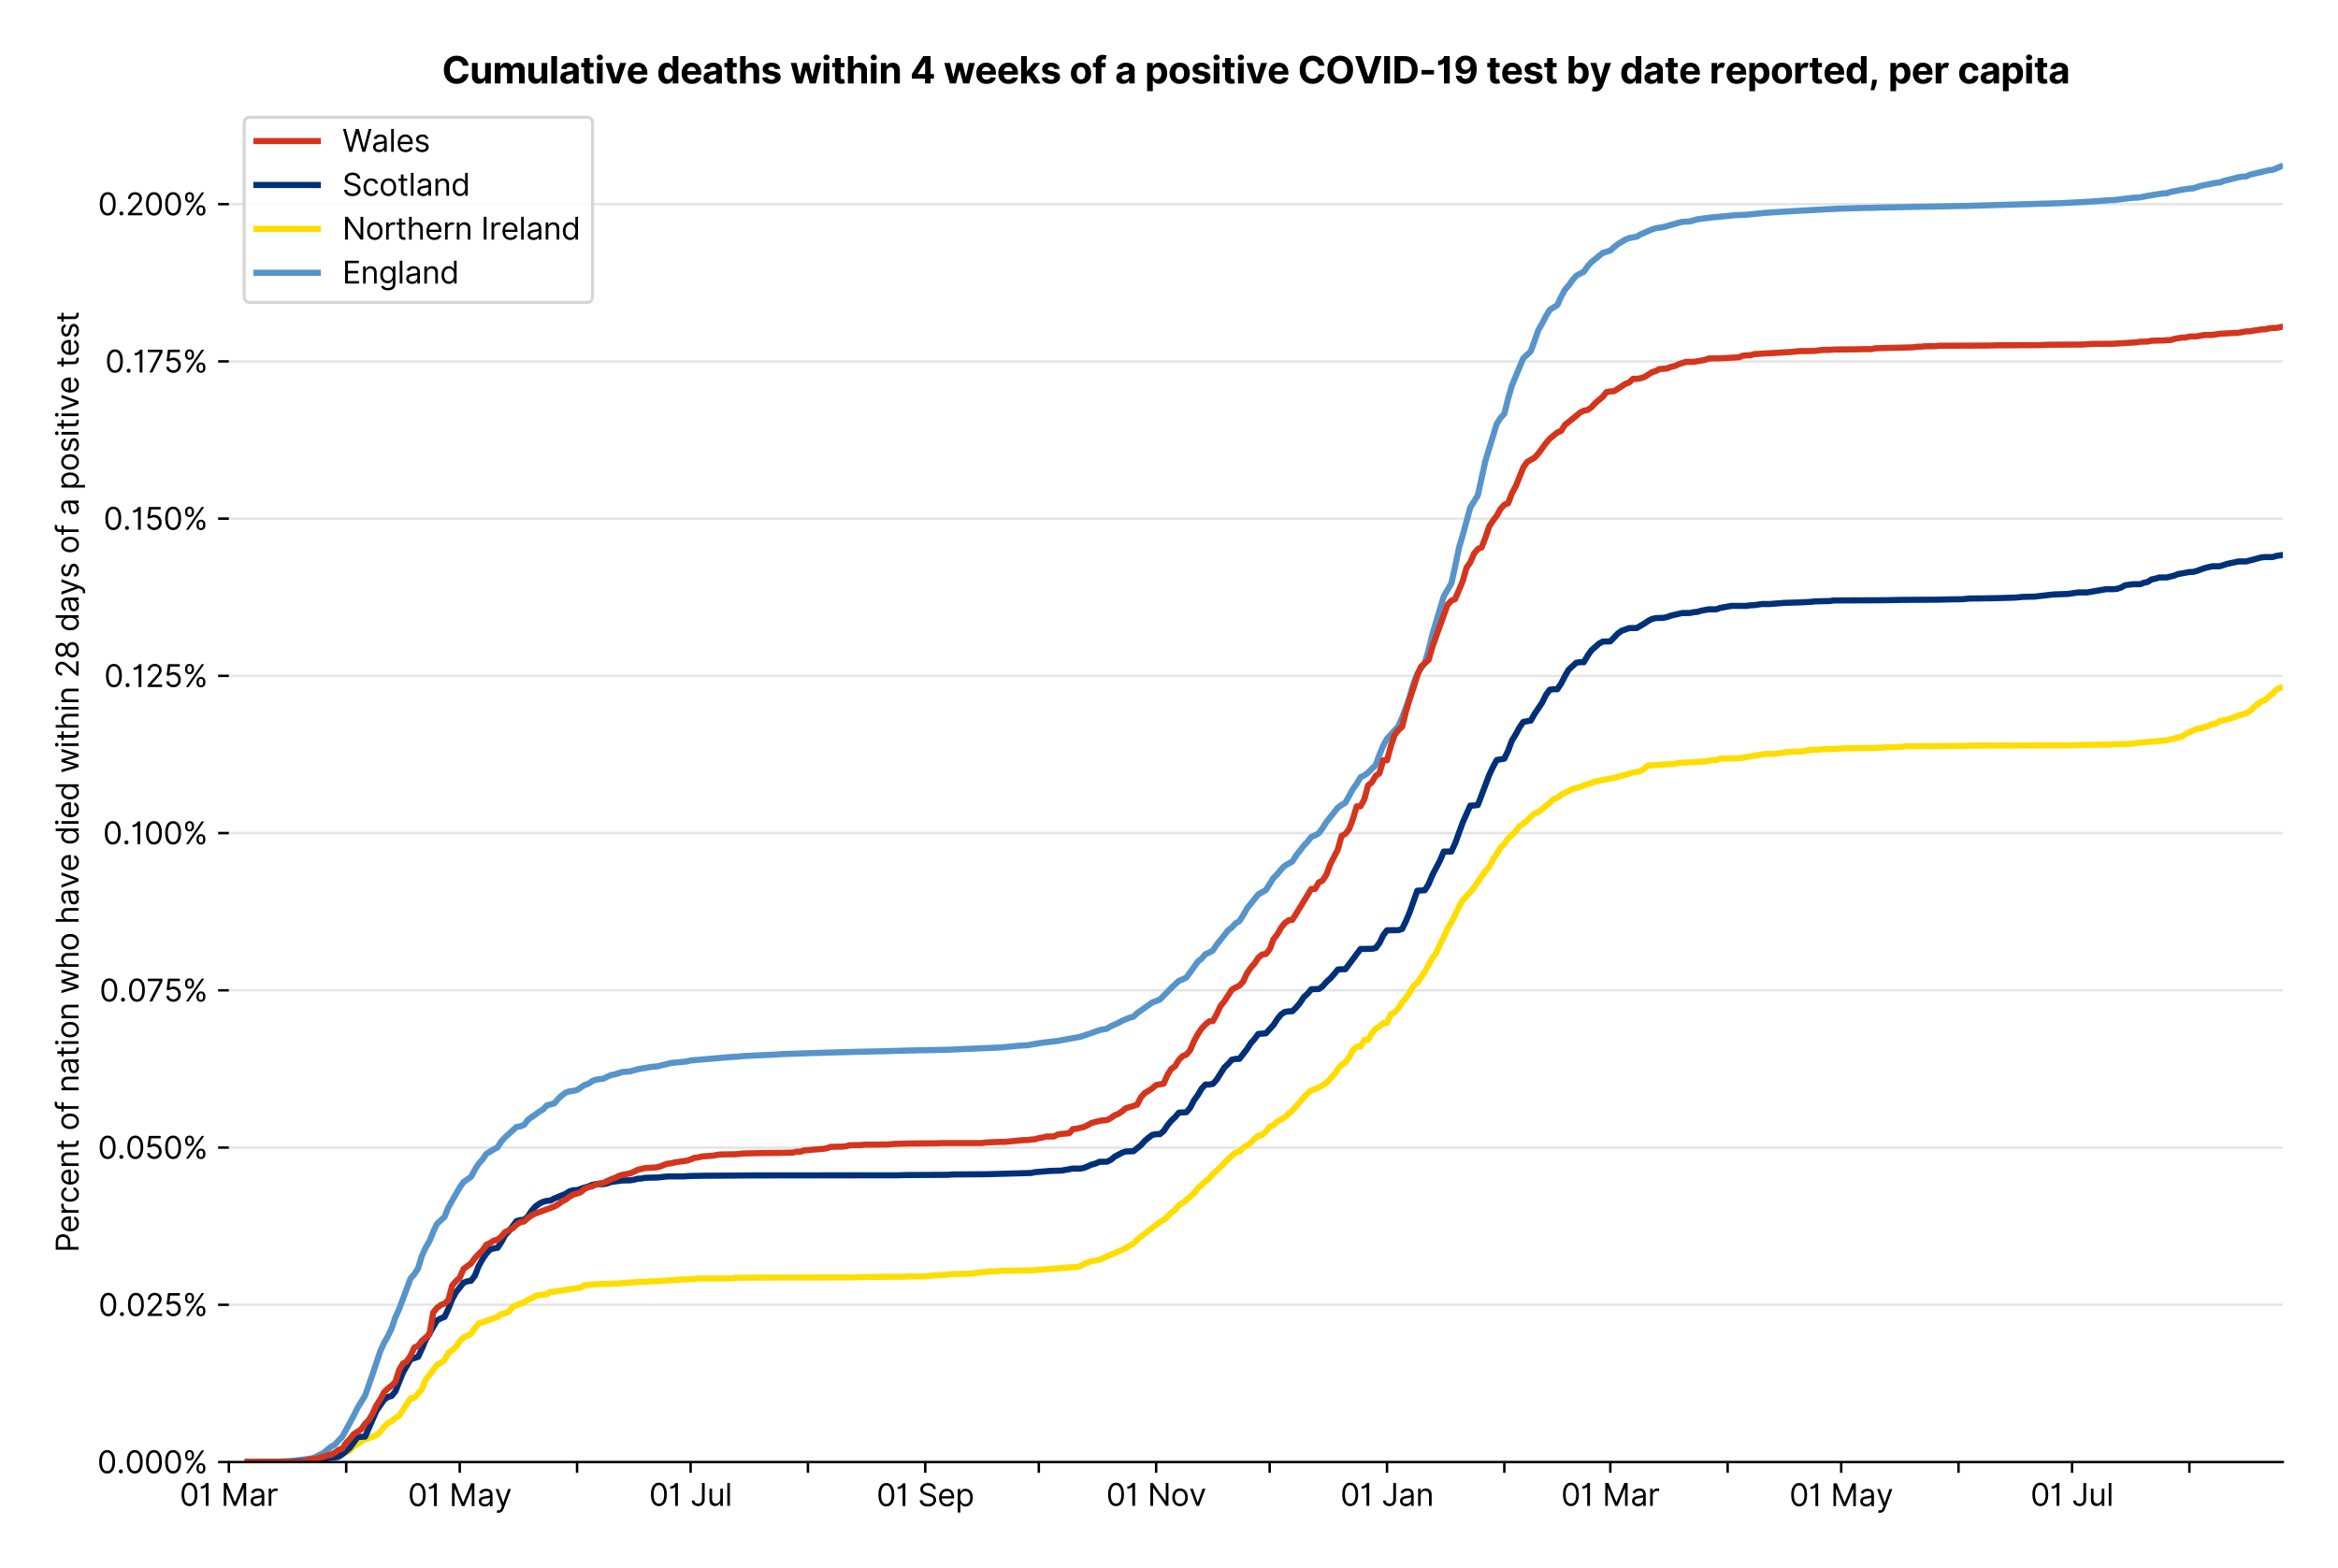 <?xml version="1.0" encoding="utf-8" standalone="no"?>
<!DOCTYPE svg PUBLIC "-//W3C//DTD SVG 1.1//EN"
  "http://www.w3.org/Graphics/SVG/1.1/DTD/svg11.dtd">
<svg version="1.1" viewBox="0 0 762.212 511.234" xmlns="http://www.w3.org/2000/svg" xmlns:xlink="http://www.w3.org/1999/xlink">
 <defs>
  <style type="text/css">*{stroke-linecap:butt;stroke-linejoin:round;}</style>
 </defs>
 <g id="figure_1">
  <g id="patch_1">
   <path d="M 0 511.234 
L 762.212 511.234 
L 762.212 0 
L 0 0 
z
" style="fill:#ffffff;"/>
  </g>
  <g id="axes_1">
   <g id="patch_2">
    <path d="M 74.612 476.745 
L 744.212 476.745 
L 744.212 33.225 
L 74.612 33.225 
z
" style="fill:#ffffff;"/>
   </g>
   <g id="matplotlib.axis_1">
    <g id="xtick_1">
     <g id="line2d_1">
      <defs>
       <path d="M 0 0 
L 0 3.5 
" id="mf697056377" style="stroke:#000000;stroke-width:0.8;"/>
      </defs>
      <g>
       <use style="stroke:#000000;stroke-width:0.8;" x="74.612" xlink:href="#mf697056377" y="476.745"/>
      </g>
     </g>
     <g id="text_1">
      <!-- 01 Mar -->
      <g transform="translate(58.576 491.018)scale(0.1 -0.1)">
       <defs>
        <path d="M 2000 -64 
Q 1230 -64 806 561 
Q 382 1186 382 2327 
Q 382 3459 809 4088 
Q 1236 4718 2000 4718 
Q 2764 4718 3191 4088 
Q 3618 3459 3618 2327 
Q 3618 1186 3194 561 
Q 2771 -64 2000 -64 
z
M 2000 436 
Q 2509 436 2791 927 
Q 3073 1418 3073 2327 
Q 3073 3234 2789 3730 
Q 2505 4227 2000 4227 
Q 1496 4227 1211 3730 
Q 927 3234 927 2327 
Q 927 1418 1210 927 
Q 1493 436 2000 436 
z
" id="Inter-Regular-30" transform="scale(0.016)"/>
        <path d="M 1973 4655 
L 1973 0 
L 1409 0 
L 1409 3836 
L 1373 3836 
Q 1341 3773 1209 3692 
Q 1077 3611 868 3551 
Q 659 3491 391 3491 
L 391 3964 
Q 661 3964 859 4061 
Q 1057 4159 1190 4291 
Q 1323 4423 1392 4529 
Q 1461 4636 1473 4655 
L 1973 4655 
z
" id="Inter-Regular-31" transform="scale(0.016)"/>
        <path id="Inter-Regular-20" transform="scale(0.016)"/>
        <path d="M 564 4655 
L 1236 4655 
L 2818 791 
L 2873 791 
L 4455 4655 
L 5127 4655 
L 5127 0 
L 4600 0 
L 4600 3536 
L 4555 3536 
L 3100 0 
L 2591 0 
L 1136 3536 
L 1091 3536 
L 1091 0 
L 564 0 
L 564 4655 
z
" id="Inter-Regular-4d" transform="scale(0.016)"/>
        <path d="M 1518 -82 
Q 1186 -82 916 44 
Q 646 170 486 410 
Q 327 650 327 991 
Q 327 1291 445 1478 
Q 564 1666 761 1773 
Q 959 1880 1199 1933 
Q 1439 1986 1682 2018 
Q 2000 2059 2199 2080 
Q 2398 2102 2490 2154 
Q 2582 2207 2582 2336 
L 2582 2355 
Q 2582 2691 2399 2877 
Q 2216 3064 1846 3064 
Q 1461 3064 1243 2895 
Q 1025 2727 936 2536 
L 427 2718 
Q 564 3036 792 3214 
Q 1021 3393 1292 3464 
Q 1564 3536 1827 3536 
Q 1996 3536 2215 3496 
Q 2434 3457 2640 3334 
Q 2846 3211 2982 2963 
Q 3118 2716 3118 2300 
L 3118 0 
L 2582 0 
L 2582 473 
L 2555 473 
Q 2500 359 2373 229 
Q 2246 100 2034 9 
Q 1823 -82 1518 -82 
z
M 1600 400 
Q 1918 400 2137 525 
Q 2357 650 2469 847 
Q 2582 1045 2582 1264 
L 2582 1755 
Q 2548 1714 2433 1681 
Q 2318 1648 2169 1624 
Q 2021 1600 1881 1583 
Q 1741 1566 1655 1555 
Q 1446 1527 1265 1467 
Q 1084 1407 974 1287 
Q 864 1168 864 964 
Q 864 684 1072 542 
Q 1280 400 1600 400 
z
" id="Inter-Regular-61" transform="scale(0.016)"/>
        <path d="M 491 0 
L 491 3491 
L 1009 3491 
L 1009 2964 
L 1046 2964 
Q 1139 3223 1389 3384 
Q 1639 3545 1955 3545 
Q 2100 3545 2209 3511 
Q 2318 3477 2400 3418 
L 2218 2964 
Q 2161 2993 2085 3010 
Q 2009 3027 1909 3027 
Q 1527 3027 1277 2794 
Q 1027 2561 1027 2209 
L 1027 0 
L 491 0 
z
" id="Inter-Regular-72" transform="scale(0.016)"/>
       </defs>
       <use xlink:href="#Inter-Regular-30"/>
       <use x="62.5" xlink:href="#Inter-Regular-31"/>
       <use x="106.676" xlink:href="#Inter-Regular-20"/>
       <use x="134.801" xlink:href="#Inter-Regular-4d"/>
       <use x="225.994" xlink:href="#Inter-Regular-61"/>
       <use x="282.386" xlink:href="#Inter-Regular-72"/>
      </g>
     </g>
    </g>
    <g id="xtick_2">
     <g id="line2d_2">
      <g>
       <use style="stroke:#000000;stroke-width:0.8;" x="112.863" xlink:href="#mf697056377" y="476.745"/>
      </g>
     </g>
    </g>
    <g id="xtick_3">
     <g id="line2d_3">
      <g>
       <use style="stroke:#000000;stroke-width:0.8;" x="149.879" xlink:href="#mf697056377" y="476.745"/>
      </g>
     </g>
     <g id="text_2">
      <!-- 01 May -->
      <g transform="translate(132.976 491.117)scale(0.1 -0.1)">
       <defs>
        <path d="M 818 -1355 
Q 682 -1355 575 -1333 
Q 468 -1311 427 -1291 
L 564 -818 
Q 857 -893 1053 -814 
Q 1250 -736 1391 -345 
L 1509 -18 
L 218 3491 
L 800 3491 
L 1764 709 
L 1800 709 
L 2764 3491 
L 3346 3491 
L 1846 -564 
Q 1550 -1355 818 -1355 
z
" id="Inter-Regular-79" transform="scale(0.016)"/>
       </defs>
       <use xlink:href="#Inter-Regular-30"/>
       <use x="62.5" xlink:href="#Inter-Regular-31"/>
       <use x="106.676" xlink:href="#Inter-Regular-20"/>
       <use x="134.801" xlink:href="#Inter-Regular-4d"/>
       <use x="225.994" xlink:href="#Inter-Regular-61"/>
       <use x="282.386" xlink:href="#Inter-Regular-79"/>
      </g>
     </g>
    </g>
    <g id="xtick_4">
     <g id="line2d_4">
      <g>
       <use style="stroke:#000000;stroke-width:0.8;" x="188.129" xlink:href="#mf697056377" y="476.745"/>
      </g>
     </g>
    </g>
    <g id="xtick_5">
     <g id="line2d_5">
      <g>
       <use style="stroke:#000000;stroke-width:0.8;" x="225.146" xlink:href="#mf697056377" y="476.745"/>
      </g>
     </g>
     <g id="text_3">
      <!-- 01 Jul -->
      <g transform="translate(211.602 491.018)scale(0.1 -0.1)">
       <defs>
        <path d="M 2346 4655 
L 2909 4655 
L 2909 1327 
Q 2909 657 2549 296 
Q 2189 -64 1582 -64 
Q 1200 -64 902 76 
Q 605 216 434 475 
Q 264 734 264 1091 
L 818 1091 
Q 818 795 1034 615 
Q 1250 436 1582 436 
Q 1948 436 2147 664 
Q 2346 893 2346 1327 
L 2346 4655 
z
" id="Inter-Regular-4a" transform="scale(0.016)"/>
        <path d="M 2691 1427 
L 2691 3491 
L 3227 3491 
L 3227 0 
L 2691 0 
L 2691 591 
L 2655 591 
Q 2532 325 2273 140 
Q 2014 -45 1618 -45 
Q 1127 -45 809 280 
Q 491 605 491 1273 
L 491 3491 
L 1027 3491 
L 1027 1309 
Q 1027 927 1242 700 
Q 1457 473 1791 473 
Q 1991 473 2199 575 
Q 2407 677 2549 888 
Q 2691 1100 2691 1427 
z
" id="Inter-Regular-75" transform="scale(0.016)"/>
        <path d="M 1027 4655 
L 1027 0 
L 491 0 
L 491 4655 
L 1027 4655 
z
" id="Inter-Regular-6c" transform="scale(0.016)"/>
       </defs>
       <use xlink:href="#Inter-Regular-30"/>
       <use x="62.5" xlink:href="#Inter-Regular-31"/>
       <use x="106.676" xlink:href="#Inter-Regular-20"/>
       <use x="134.801" xlink:href="#Inter-Regular-4a"/>
       <use x="189.063" xlink:href="#Inter-Regular-75"/>
       <use x="247.159" xlink:href="#Inter-Regular-6c"/>
      </g>
     </g>
    </g>
    <g id="xtick_6">
     <g id="line2d_6">
      <g>
       <use style="stroke:#000000;stroke-width:0.8;" x="263.396" xlink:href="#mf697056377" y="476.745"/>
      </g>
     </g>
    </g>
    <g id="xtick_7">
     <g id="line2d_7">
      <g>
       <use style="stroke:#000000;stroke-width:0.8;" x="301.646" xlink:href="#mf697056377" y="476.745"/>
      </g>
     </g>
     <g id="text_4">
      <!-- 01 Sep -->
      <g transform="translate(285.759 491.117)scale(0.1 -0.1)">
       <defs>
        <path d="M 3109 3491 
Q 3068 3836 2777 4027 
Q 2486 4218 2064 4218 
Q 1600 4218 1318 3999 
Q 1036 3780 1036 3445 
Q 1036 3195 1189 3042 
Q 1343 2889 1553 2803 
Q 1764 2718 1936 2673 
L 2409 2545 
Q 2591 2498 2815 2414 
Q 3039 2330 3244 2185 
Q 3450 2041 3584 1816 
Q 3718 1591 3718 1264 
Q 3718 886 3521 581 
Q 3325 277 2949 97 
Q 2573 -82 2036 -82 
Q 1286 -82 845 272 
Q 405 627 364 1200 
L 946 1200 
Q 968 936 1124 764 
Q 1280 593 1519 510 
Q 1759 427 2036 427 
Q 2359 427 2616 533 
Q 2873 639 3023 828 
Q 3173 1018 3173 1273 
Q 3173 1505 3043 1650 
Q 2914 1795 2702 1886 
Q 2491 1977 2246 2045 
L 1673 2209 
Q 1127 2366 809 2657 
Q 491 2948 491 3418 
Q 491 3809 703 4101 
Q 916 4393 1276 4555 
Q 1636 4718 2082 4718 
Q 2532 4718 2882 4558 
Q 3232 4398 3437 4120 
Q 3643 3843 3655 3491 
L 3109 3491 
z
" id="Inter-Regular-53" transform="scale(0.016)"/>
        <path d="M 1955 -73 
Q 1450 -73 1085 151 
Q 721 375 524 778 
Q 327 1182 327 1718 
Q 327 2255 524 2665 
Q 721 3075 1074 3305 
Q 1427 3536 1900 3536 
Q 2173 3536 2439 3445 
Q 2705 3355 2923 3151 
Q 3141 2948 3270 2614 
Q 3400 2280 3400 1791 
L 3400 1564 
L 866 1564 
Q 884 1005 1183 707 
Q 1482 409 1955 409 
Q 2271 409 2498 545 
Q 2725 682 2827 955 
L 3346 809 
Q 3223 414 2854 170 
Q 2486 -73 1955 -73 
z
M 866 2027 
L 2855 2027 
Q 2855 2470 2595 2762 
Q 2336 3055 1900 3055 
Q 1593 3055 1368 2911 
Q 1143 2768 1013 2533 
Q 884 2298 866 2027 
z
" id="Inter-Regular-65" transform="scale(0.016)"/>
        <path d="M 491 -1309 
L 491 3491 
L 1009 3491 
L 1009 2936 
L 1073 2936 
Q 1132 3027 1237 3169 
Q 1343 3311 1542 3423 
Q 1741 3536 2082 3536 
Q 2523 3536 2859 3315 
Q 3196 3095 3384 2690 
Q 3573 2286 3573 1736 
Q 3573 1182 3384 776 
Q 3196 370 2861 148 
Q 2527 -73 2091 -73 
Q 1755 -73 1552 39 
Q 1350 152 1241 296 
Q 1132 441 1073 536 
L 1027 536 
L 1027 -1309 
L 491 -1309 
z
M 1018 1745 
Q 1018 1152 1276 780 
Q 1534 409 2018 409 
Q 2355 409 2581 587 
Q 2807 766 2921 1069 
Q 3036 1373 3036 1745 
Q 3036 2114 2923 2410 
Q 2811 2707 2585 2881 
Q 2359 3055 2018 3055 
Q 1527 3055 1272 2693 
Q 1018 2332 1018 1745 
z
" id="Inter-Regular-70" transform="scale(0.016)"/>
       </defs>
       <use xlink:href="#Inter-Regular-30"/>
       <use x="62.5" xlink:href="#Inter-Regular-31"/>
       <use x="106.676" xlink:href="#Inter-Regular-20"/>
       <use x="134.801" xlink:href="#Inter-Regular-53"/>
       <use x="198.58" xlink:href="#Inter-Regular-65"/>
       <use x="256.818" xlink:href="#Inter-Regular-70"/>
      </g>
     </g>
    </g>
    <g id="xtick_8">
     <g id="line2d_8">
      <g>
       <use style="stroke:#000000;stroke-width:0.8;" x="338.663" xlink:href="#mf697056377" y="476.745"/>
      </g>
     </g>
    </g>
    <g id="xtick_9">
     <g id="line2d_9">
      <g>
       <use style="stroke:#000000;stroke-width:0.8;" x="376.913" xlink:href="#mf697056377" y="476.745"/>
      </g>
     </g>
     <g id="text_5">
      <!-- 01 Nov -->
      <g transform="translate(360.642 491.018)scale(0.1 -0.1)">
       <defs>
        <path d="M 4255 4655 
L 4255 0 
L 3709 0 
L 1173 3655 
L 1127 3655 
L 1127 0 
L 564 0 
L 564 4655 
L 1109 4655 
L 3655 991 
L 3700 991 
L 3700 4655 
L 4255 4655 
z
" id="Inter-Regular-4e" transform="scale(0.016)"/>
        <path d="M 1909 -73 
Q 1436 -73 1080 152 
Q 725 377 526 781 
Q 327 1186 327 1727 
Q 327 2273 526 2679 
Q 725 3086 1080 3311 
Q 1436 3536 1909 3536 
Q 2382 3536 2737 3311 
Q 3093 3086 3292 2679 
Q 3491 2273 3491 1727 
Q 3491 1186 3292 781 
Q 3093 377 2737 152 
Q 2382 -73 1909 -73 
z
M 1909 409 
Q 2268 409 2500 593 
Q 2732 777 2843 1077 
Q 2955 1377 2955 1727 
Q 2955 2077 2843 2379 
Q 2732 2682 2500 2868 
Q 2268 3055 1909 3055 
Q 1550 3055 1318 2868 
Q 1086 2682 975 2379 
Q 864 2077 864 1727 
Q 864 1377 975 1077 
Q 1086 777 1318 593 
Q 1550 409 1909 409 
z
" id="Inter-Regular-6f" transform="scale(0.016)"/>
        <path d="M 3346 3491 
L 2055 0 
L 1509 0 
L 218 3491 
L 800 3491 
L 1764 709 
L 1800 709 
L 2764 3491 
L 3346 3491 
z
" id="Inter-Regular-76" transform="scale(0.016)"/>
       </defs>
       <use xlink:href="#Inter-Regular-30"/>
       <use x="62.5" xlink:href="#Inter-Regular-31"/>
       <use x="106.676" xlink:href="#Inter-Regular-20"/>
       <use x="134.801" xlink:href="#Inter-Regular-4e"/>
       <use x="210.085" xlink:href="#Inter-Regular-6f"/>
       <use x="269.744" xlink:href="#Inter-Regular-76"/>
      </g>
     </g>
    </g>
    <g id="xtick_10">
     <g id="line2d_10">
      <g>
       <use style="stroke:#000000;stroke-width:0.8;" x="413.93" xlink:href="#mf697056377" y="476.745"/>
      </g>
     </g>
    </g>
    <g id="xtick_11">
     <g id="line2d_11">
      <g>
       <use style="stroke:#000000;stroke-width:0.8;" x="452.18" xlink:href="#mf697056377" y="476.745"/>
      </g>
     </g>
     <g id="text_6">
      <!-- 01 Jan -->
      <g transform="translate(436.981 491.018)scale(0.1 -0.1)">
       <defs>
        <path d="M 1027 2100 
L 1027 0 
L 491 0 
L 491 3491 
L 1009 3491 
L 1009 2945 
L 1055 2945 
Q 1177 3211 1427 3373 
Q 1677 3536 2073 3536 
Q 2602 3536 2928 3211 
Q 3255 2886 3255 2218 
L 3255 0 
L 2718 0 
L 2718 2182 
Q 2718 2593 2504 2824 
Q 2291 3055 1918 3055 
Q 1534 3055 1280 2806 
Q 1027 2557 1027 2100 
z
" id="Inter-Regular-6e" transform="scale(0.016)"/>
       </defs>
       <use xlink:href="#Inter-Regular-30"/>
       <use x="62.5" xlink:href="#Inter-Regular-31"/>
       <use x="106.676" xlink:href="#Inter-Regular-20"/>
       <use x="134.801" xlink:href="#Inter-Regular-4a"/>
       <use x="189.063" xlink:href="#Inter-Regular-61"/>
       <use x="245.455" xlink:href="#Inter-Regular-6e"/>
      </g>
     </g>
    </g>
    <g id="xtick_12">
     <g id="line2d_12">
      <g>
       <use style="stroke:#000000;stroke-width:0.8;" x="490.43" xlink:href="#mf697056377" y="476.745"/>
      </g>
     </g>
    </g>
    <g id="xtick_13">
     <g id="line2d_13">
      <g>
       <use style="stroke:#000000;stroke-width:0.8;" x="524.979" xlink:href="#mf697056377" y="476.745"/>
      </g>
     </g>
     <g id="text_7">
      <!-- 01 Mar -->
      <g transform="translate(508.942 491.018)scale(0.1 -0.1)">
       <use xlink:href="#Inter-Regular-30"/>
       <use x="62.5" xlink:href="#Inter-Regular-31"/>
       <use x="106.676" xlink:href="#Inter-Regular-20"/>
       <use x="134.801" xlink:href="#Inter-Regular-4d"/>
       <use x="225.994" xlink:href="#Inter-Regular-61"/>
       <use x="282.386" xlink:href="#Inter-Regular-72"/>
      </g>
     </g>
    </g>
    <g id="xtick_14">
     <g id="line2d_14">
      <g>
       <use style="stroke:#000000;stroke-width:0.8;" x="563.229" xlink:href="#mf697056377" y="476.745"/>
      </g>
     </g>
    </g>
    <g id="xtick_15">
     <g id="line2d_15">
      <g>
       <use style="stroke:#000000;stroke-width:0.8;" x="600.245" xlink:href="#mf697056377" y="476.745"/>
      </g>
     </g>
     <g id="text_8">
      <!-- 01 May -->
      <g transform="translate(583.342 491.117)scale(0.1 -0.1)">
       <use xlink:href="#Inter-Regular-30"/>
       <use x="62.5" xlink:href="#Inter-Regular-31"/>
       <use x="106.676" xlink:href="#Inter-Regular-20"/>
       <use x="134.801" xlink:href="#Inter-Regular-4d"/>
       <use x="225.994" xlink:href="#Inter-Regular-61"/>
       <use x="282.386" xlink:href="#Inter-Regular-79"/>
      </g>
     </g>
    </g>
    <g id="xtick_16">
     <g id="line2d_16">
      <g>
       <use style="stroke:#000000;stroke-width:0.8;" x="638.496" xlink:href="#mf697056377" y="476.745"/>
      </g>
     </g>
    </g>
    <g id="xtick_17">
     <g id="line2d_17">
      <g>
       <use style="stroke:#000000;stroke-width:0.8;" x="675.512" xlink:href="#mf697056377" y="476.745"/>
      </g>
     </g>
     <g id="text_9">
      <!-- 01 Jul -->
      <g transform="translate(661.968 491.018)scale(0.1 -0.1)">
       <use xlink:href="#Inter-Regular-30"/>
       <use x="62.5" xlink:href="#Inter-Regular-31"/>
       <use x="106.676" xlink:href="#Inter-Regular-20"/>
       <use x="134.801" xlink:href="#Inter-Regular-4a"/>
       <use x="189.063" xlink:href="#Inter-Regular-75"/>
       <use x="247.159" xlink:href="#Inter-Regular-6c"/>
      </g>
     </g>
    </g>
    <g id="xtick_18">
     <g id="line2d_18">
      <g>
       <use style="stroke:#000000;stroke-width:0.8;" x="713.762" xlink:href="#mf697056377" y="476.745"/>
      </g>
     </g>
    </g>
   </g>
   <g id="matplotlib.axis_2">
    <g id="ytick_1">
     <g id="line2d_19">
      <path clip-path="url(#p905d2ae4c8)" d="M 74.612 476.745 
L 744.212 476.745 
" style="fill:none;stroke:#e5e5e5;stroke-linecap:square;stroke-width:0.8;"/>
     </g>
     <g id="line2d_20">
      <defs>
       <path d="M 0 0 
L -3.5 0 
" id="m497426566e" style="stroke:#000000;stroke-width:0.8;"/>
      </defs>
      <g>
       <use style="stroke:#000000;stroke-width:0.8;" x="74.612" xlink:href="#m497426566e" y="476.745"/>
      </g>
     </g>
     <g id="text_10">
      <!-- 0.000% -->
      <g transform="translate(31.731 480.382)scale(0.1 -0.1)">
       <defs>
        <path d="M 882 -36 
Q 714 -36 593 84 
Q 473 205 473 373 
Q 473 541 593 661 
Q 714 782 882 782 
Q 1050 782 1170 661 
Q 1291 541 1291 373 
Q 1291 205 1170 84 
Q 1050 -36 882 -36 
z
" id="Inter-Regular-2e" transform="scale(0.016)"/>
        <path d="M 2855 873 
L 2855 1118 
Q 2855 1373 2960 1585 
Q 3066 1798 3269 1926 
Q 3473 2055 3764 2055 
Q 4059 2055 4259 1926 
Q 4459 1798 4561 1585 
Q 4664 1373 4664 1118 
L 4664 873 
Q 4664 618 4560 405 
Q 4457 193 4256 64 
Q 4055 -64 3764 -64 
Q 3468 -64 3266 64 
Q 3064 193 2959 405 
Q 2855 618 2855 873 
z
M 536 3536 
L 536 3782 
Q 536 4036 642 4248 
Q 748 4461 951 4589 
Q 1155 4718 1446 4718 
Q 1741 4718 1941 4589 
Q 2141 4461 2243 4248 
Q 2346 4036 2346 3782 
L 2346 3536 
Q 2346 3282 2242 3069 
Q 2139 2857 1937 2728 
Q 1736 2600 1446 2600 
Q 1150 2600 948 2728 
Q 746 2857 641 3069 
Q 536 3282 536 3536 
z
M 709 0 
L 3909 4655 
L 4427 4655 
L 1227 0 
L 709 0 
z
M 3318 1118 
L 3318 873 
Q 3318 661 3418 494 
Q 3518 327 3764 327 
Q 4002 327 4101 494 
Q 4200 661 4200 873 
L 4200 1118 
Q 4200 1330 4104 1497 
Q 4009 1664 3764 1664 
Q 3525 1664 3421 1497 
Q 3318 1330 3318 1118 
z
M 1000 3782 
L 1000 3536 
Q 1000 3325 1100 3158 
Q 1200 2991 1446 2991 
Q 1684 2991 1783 3158 
Q 1882 3325 1882 3536 
L 1882 3782 
Q 1882 3993 1786 4160 
Q 1691 4327 1446 4327 
Q 1207 4327 1103 4160 
Q 1000 3993 1000 3782 
z
" id="Inter-Regular-25" transform="scale(0.016)"/>
       </defs>
       <use xlink:href="#Inter-Regular-30"/>
       <use x="62.5" xlink:href="#Inter-Regular-2e"/>
       <use x="90.057" xlink:href="#Inter-Regular-30"/>
       <use x="152.557" xlink:href="#Inter-Regular-30"/>
       <use x="215.057" xlink:href="#Inter-Regular-30"/>
       <use x="277.557" xlink:href="#Inter-Regular-25"/>
      </g>
     </g>
    </g>
    <g id="ytick_2">
     <g id="line2d_21">
      <path clip-path="url(#p905d2ae4c8)" d="M 74.612 425.473 
L 744.212 425.473 
" style="fill:none;stroke:#e5e5e5;stroke-linecap:square;stroke-width:0.8;"/>
     </g>
     <g id="line2d_22">
      <g>
       <use style="stroke:#000000;stroke-width:0.8;" x="74.612" xlink:href="#m497426566e" y="425.473"/>
      </g>
     </g>
     <g id="text_11">
      <!-- 0.025% -->
      <g transform="translate(32.1 429.109)scale(0.1 -0.1)">
       <defs>
        <path d="M 482 0 
L 482 409 
L 2018 2091 
Q 2289 2386 2464 2605 
Q 2639 2825 2724 3019 
Q 2809 3214 2809 3427 
Q 2809 3795 2553 4011 
Q 2298 4227 1918 4227 
Q 1514 4227 1275 3985 
Q 1036 3743 1036 3345 
L 500 3345 
Q 500 3755 688 4064 
Q 877 4373 1203 4545 
Q 1530 4718 1936 4718 
Q 2346 4718 2661 4545 
Q 2977 4373 3156 4079 
Q 3336 3786 3336 3427 
Q 3336 3170 3244 2926 
Q 3152 2682 2926 2383 
Q 2700 2084 2300 1655 
L 1255 536 
L 1255 500 
L 3418 500 
L 3418 0 
L 482 0 
z
" id="Inter-Regular-32" transform="scale(0.016)"/>
        <path d="M 1936 -64 
Q 1536 -64 1216 95 
Q 896 255 702 532 
Q 509 809 491 1164 
L 1036 1164 
Q 1068 848 1324 642 
Q 1580 436 1936 436 
Q 2223 436 2447 570 
Q 2671 705 2799 940 
Q 2927 1175 2927 1473 
Q 2927 1777 2794 2017 
Q 2661 2257 2429 2395 
Q 2198 2534 1900 2536 
Q 1686 2539 1461 2472 
Q 1236 2405 1091 2300 
L 564 2364 
L 846 4655 
L 3264 4655 
L 3264 4155 
L 1318 4155 
L 1155 2782 
L 1182 2782 
Q 1325 2895 1541 2970 
Q 1757 3045 1991 3045 
Q 2418 3045 2753 2842 
Q 3089 2639 3281 2286 
Q 3473 1934 3473 1482 
Q 3473 1036 3274 687 
Q 3075 339 2727 137 
Q 2380 -64 1936 -64 
z
" id="Inter-Regular-35" transform="scale(0.016)"/>
       </defs>
       <use xlink:href="#Inter-Regular-30"/>
       <use x="62.5" xlink:href="#Inter-Regular-2e"/>
       <use x="90.057" xlink:href="#Inter-Regular-30"/>
       <use x="152.557" xlink:href="#Inter-Regular-32"/>
       <use x="213.068" xlink:href="#Inter-Regular-35"/>
       <use x="273.864" xlink:href="#Inter-Regular-25"/>
      </g>
     </g>
    </g>
    <g id="ytick_3">
     <g id="line2d_23">
      <path clip-path="url(#p905d2ae4c8)" d="M 74.612 374.2 
L 744.212 374.2 
" style="fill:none;stroke:#e5e5e5;stroke-linecap:square;stroke-width:0.8;"/>
     </g>
     <g id="line2d_24">
      <g>
       <use style="stroke:#000000;stroke-width:0.8;" x="74.612" xlink:href="#m497426566e" y="374.2"/>
      </g>
     </g>
     <g id="text_12">
      <!-- 0.050% -->
      <g transform="translate(31.902 377.837)scale(0.1 -0.1)">
       <use xlink:href="#Inter-Regular-30"/>
       <use x="62.5" xlink:href="#Inter-Regular-2e"/>
       <use x="90.057" xlink:href="#Inter-Regular-30"/>
       <use x="152.557" xlink:href="#Inter-Regular-35"/>
       <use x="213.352" xlink:href="#Inter-Regular-30"/>
       <use x="275.852" xlink:href="#Inter-Regular-25"/>
      </g>
     </g>
    </g>
    <g id="ytick_4">
     <g id="line2d_25">
      <path clip-path="url(#p905d2ae4c8)" d="M 74.612 322.928 
L 744.212 322.928 
" style="fill:none;stroke:#e5e5e5;stroke-linecap:square;stroke-width:0.8;"/>
     </g>
     <g id="line2d_26">
      <g>
       <use style="stroke:#000000;stroke-width:0.8;" x="74.612" xlink:href="#m497426566e" y="322.928"/>
      </g>
     </g>
     <g id="text_13">
      <!-- 0.075% -->
      <g transform="translate(32.441 326.565)scale(0.1 -0.1)">
       <defs>
        <path d="M 627 0 
L 2709 4118 
L 2709 4155 
L 309 4155 
L 309 4655 
L 3291 4655 
L 3291 4127 
L 1218 0 
L 627 0 
z
" id="Inter-Regular-37" transform="scale(0.016)"/>
       </defs>
       <use xlink:href="#Inter-Regular-30"/>
       <use x="62.5" xlink:href="#Inter-Regular-2e"/>
       <use x="90.057" xlink:href="#Inter-Regular-30"/>
       <use x="152.557" xlink:href="#Inter-Regular-37"/>
       <use x="209.659" xlink:href="#Inter-Regular-35"/>
       <use x="270.455" xlink:href="#Inter-Regular-25"/>
      </g>
     </g>
    </g>
    <g id="ytick_5">
     <g id="line2d_27">
      <path clip-path="url(#p905d2ae4c8)" d="M 74.612 271.656 
L 744.212 271.656 
" style="fill:none;stroke:#e5e5e5;stroke-linecap:square;stroke-width:0.8;"/>
     </g>
     <g id="line2d_28">
      <g>
       <use style="stroke:#000000;stroke-width:0.8;" x="74.612" xlink:href="#m497426566e" y="271.656"/>
      </g>
     </g>
     <g id="text_14">
      <!-- 0.100% -->
      <g transform="translate(33.564 275.292)scale(0.1 -0.1)">
       <use xlink:href="#Inter-Regular-30"/>
       <use x="62.5" xlink:href="#Inter-Regular-2e"/>
       <use x="90.057" xlink:href="#Inter-Regular-31"/>
       <use x="134.233" xlink:href="#Inter-Regular-30"/>
       <use x="196.733" xlink:href="#Inter-Regular-30"/>
       <use x="259.233" xlink:href="#Inter-Regular-25"/>
      </g>
     </g>
    </g>
    <g id="ytick_6">
     <g id="line2d_29">
      <path clip-path="url(#p905d2ae4c8)" d="M 74.612 220.383 
L 744.212 220.383 
" style="fill:none;stroke:#e5e5e5;stroke-linecap:square;stroke-width:0.8;"/>
     </g>
     <g id="line2d_30">
      <g>
       <use style="stroke:#000000;stroke-width:0.8;" x="74.612" xlink:href="#m497426566e" y="220.383"/>
      </g>
     </g>
     <g id="text_15">
      <!-- 0.125% -->
      <g transform="translate(33.933 224.02)scale(0.1 -0.1)">
       <use xlink:href="#Inter-Regular-30"/>
       <use x="62.5" xlink:href="#Inter-Regular-2e"/>
       <use x="90.057" xlink:href="#Inter-Regular-31"/>
       <use x="134.233" xlink:href="#Inter-Regular-32"/>
       <use x="194.744" xlink:href="#Inter-Regular-35"/>
       <use x="255.54" xlink:href="#Inter-Regular-25"/>
      </g>
     </g>
    </g>
    <g id="ytick_7">
     <g id="line2d_31">
      <path clip-path="url(#p905d2ae4c8)" d="M 74.612 169.111 
L 744.212 169.111 
" style="fill:none;stroke:#e5e5e5;stroke-linecap:square;stroke-width:0.8;"/>
     </g>
     <g id="line2d_32">
      <g>
       <use style="stroke:#000000;stroke-width:0.8;" x="74.612" xlink:href="#m497426566e" y="169.111"/>
      </g>
     </g>
     <g id="text_16">
      <!-- 0.150% -->
      <g transform="translate(33.734 172.748)scale(0.1 -0.1)">
       <use xlink:href="#Inter-Regular-30"/>
       <use x="62.5" xlink:href="#Inter-Regular-2e"/>
       <use x="90.057" xlink:href="#Inter-Regular-31"/>
       <use x="134.233" xlink:href="#Inter-Regular-35"/>
       <use x="195.028" xlink:href="#Inter-Regular-30"/>
       <use x="257.528" xlink:href="#Inter-Regular-25"/>
      </g>
     </g>
    </g>
    <g id="ytick_8">
     <g id="line2d_33">
      <path clip-path="url(#p905d2ae4c8)" d="M 74.612 117.838 
L 744.212 117.838 
" style="fill:none;stroke:#e5e5e5;stroke-linecap:square;stroke-width:0.8;"/>
     </g>
     <g id="line2d_34">
      <g>
       <use style="stroke:#000000;stroke-width:0.8;" x="74.612" xlink:href="#m497426566e" y="117.838"/>
      </g>
     </g>
     <g id="text_17">
      <!-- 0.175% -->
      <g transform="translate(34.273 121.475)scale(0.1 -0.1)">
       <use xlink:href="#Inter-Regular-30"/>
       <use x="62.5" xlink:href="#Inter-Regular-2e"/>
       <use x="90.057" xlink:href="#Inter-Regular-31"/>
       <use x="134.233" xlink:href="#Inter-Regular-37"/>
       <use x="191.335" xlink:href="#Inter-Regular-35"/>
       <use x="252.131" xlink:href="#Inter-Regular-25"/>
      </g>
     </g>
    </g>
    <g id="ytick_9">
     <g id="line2d_35">
      <path clip-path="url(#p905d2ae4c8)" d="M 74.612 66.566 
L 744.212 66.566 
" style="fill:none;stroke:#e5e5e5;stroke-linecap:square;stroke-width:0.8;"/>
     </g>
     <g id="line2d_36">
      <g>
       <use style="stroke:#000000;stroke-width:0.8;" x="74.612" xlink:href="#m497426566e" y="66.566"/>
      </g>
     </g>
     <g id="text_18">
      <!-- 0.200% -->
      <g transform="translate(31.93 70.203)scale(0.1 -0.1)">
       <use xlink:href="#Inter-Regular-30"/>
       <use x="62.5" xlink:href="#Inter-Regular-2e"/>
       <use x="90.057" xlink:href="#Inter-Regular-32"/>
       <use x="150.568" xlink:href="#Inter-Regular-30"/>
       <use x="213.068" xlink:href="#Inter-Regular-30"/>
       <use x="275.568" xlink:href="#Inter-Regular-25"/>
      </g>
     </g>
    </g>
    <g id="text_19">
     <!-- Percent of nation who have died within 28 days of a positive test -->
     <g transform="translate(25.614 408.396)rotate(-90)scale(0.1 -0.1)">
      <defs>
       <path d="M 564 0 
L 564 4655 
L 2136 4655 
Q 2684 4655 3033 4458 
Q 3382 4261 3550 3927 
Q 3718 3593 3718 3182 
Q 3718 2770 3551 2434 
Q 3384 2098 3036 1899 
Q 2689 1700 2146 1700 
L 1127 1700 
L 1127 0 
L 564 0 
z
M 1127 2200 
L 2127 2200 
Q 2689 2200 2926 2482 
Q 3164 2764 3164 3182 
Q 3164 3602 2925 3878 
Q 2686 4155 2118 4155 
L 1127 4155 
L 1127 2200 
z
" id="Inter-Regular-50" transform="scale(0.016)"/>
       <path d="M 1909 -73 
Q 1418 -73 1063 159 
Q 709 391 518 798 
Q 327 1205 327 1727 
Q 327 2259 524 2667 
Q 721 3075 1074 3305 
Q 1427 3536 1900 3536 
Q 2268 3536 2563 3400 
Q 2859 3264 3047 3018 
Q 3236 2773 3282 2445 
L 2746 2445 
Q 2684 2684 2474 2869 
Q 2264 3055 1909 3055 
Q 1439 3055 1151 2697 
Q 864 2339 864 1745 
Q 864 1139 1148 774 
Q 1432 409 1909 409 
Q 2223 409 2447 570 
Q 2671 732 2746 1018 
L 3282 1018 
Q 3236 709 3058 462 
Q 2880 216 2588 71 
Q 2296 -73 1909 -73 
z
" id="Inter-Regular-63" transform="scale(0.016)"/>
       <path d="M 2009 3491 
L 2009 3036 
L 1264 3036 
L 1264 1000 
Q 1264 773 1331 660 
Q 1398 548 1503 510 
Q 1609 473 1727 473 
Q 1816 473 1873 483 
Q 1930 493 1964 500 
L 2073 18 
Q 2018 -2 1920 -23 
Q 1823 -45 1673 -45 
Q 1446 -45 1228 52 
Q 1011 150 869 350 
Q 727 550 727 855 
L 727 3036 
L 200 3036 
L 200 3491 
L 727 3491 
L 727 4327 
L 1264 4327 
L 1264 3491 
L 2009 3491 
z
" id="Inter-Regular-74" transform="scale(0.016)"/>
       <path d="M 2046 3491 
L 2046 3036 
L 1264 3036 
L 1264 0 
L 727 0 
L 727 3036 
L 164 3036 
L 164 3491 
L 727 3491 
L 727 3973 
Q 727 4273 868 4473 
Q 1009 4673 1234 4773 
Q 1459 4873 1709 4873 
Q 1907 4873 2032 4841 
Q 2157 4809 2218 4782 
L 2064 4318 
Q 2023 4332 1951 4352 
Q 1880 4373 1764 4373 
Q 1498 4373 1381 4239 
Q 1264 4105 1264 3845 
L 1264 3491 
L 2046 3491 
z
" id="Inter-Regular-66" transform="scale(0.016)"/>
       <path d="M 491 0 
L 491 3491 
L 1027 3491 
L 1027 0 
L 491 0 
z
M 764 4073 
Q 607 4073 494 4179 
Q 382 4286 382 4436 
Q 382 4586 494 4693 
Q 607 4800 764 4800 
Q 921 4800 1033 4693 
Q 1146 4586 1146 4436 
Q 1146 4286 1033 4179 
Q 921 4073 764 4073 
z
" id="Inter-Regular-69" transform="scale(0.016)"/>
       <path d="M 1282 0 
L 218 3491 
L 782 3491 
L 1536 818 
L 1573 818 
L 2318 3491 
L 2891 3491 
L 3627 827 
L 3664 827 
L 4418 3491 
L 4982 3491 
L 3918 0 
L 3391 0 
L 2627 2682 
L 2573 2682 
L 1809 0 
L 1282 0 
z
" id="Inter-Regular-77" transform="scale(0.016)"/>
       <path d="M 1027 2100 
L 1027 0 
L 491 0 
L 491 4655 
L 1027 4655 
L 1027 2945 
L 1073 2945 
Q 1196 3216 1442 3376 
Q 1689 3536 2100 3536 
Q 2636 3536 2963 3213 
Q 3291 2891 3291 2218 
L 3291 0 
L 2755 0 
L 2755 2182 
Q 2755 2598 2540 2826 
Q 2325 3055 1946 3055 
Q 1548 3055 1287 2806 
Q 1027 2557 1027 2100 
z
" id="Inter-Regular-68" transform="scale(0.016)"/>
       <path d="M 1809 -73 
Q 1373 -73 1039 148 
Q 705 370 516 776 
Q 327 1182 327 1736 
Q 327 2286 516 2690 
Q 705 3095 1041 3315 
Q 1377 3536 1818 3536 
Q 2159 3536 2358 3423 
Q 2557 3311 2662 3169 
Q 2768 3027 2827 2936 
L 2873 2936 
L 2873 4655 
L 3409 4655 
L 3409 0 
L 2891 0 
L 2891 536 
L 2827 536 
Q 2768 441 2659 296 
Q 2550 152 2348 39 
Q 2146 -73 1809 -73 
z
M 1882 409 
Q 2366 409 2624 780 
Q 2882 1152 2882 1745 
Q 2882 2332 2627 2693 
Q 2373 3055 1882 3055 
Q 1541 3055 1315 2881 
Q 1089 2707 976 2410 
Q 864 2114 864 1745 
Q 864 1373 978 1069 
Q 1093 766 1319 587 
Q 1546 409 1882 409 
z
" id="Inter-Regular-64" transform="scale(0.016)"/>
       <path d="M 1973 -64 
Q 1505 -64 1147 103 
Q 789 270 589 564 
Q 389 859 391 1236 
Q 389 1532 507 1783 
Q 625 2034 830 2203 
Q 1036 2373 1291 2418 
L 1291 2445 
Q 957 2532 759 2821 
Q 561 3111 564 3482 
Q 561 3836 743 4115 
Q 925 4395 1244 4556 
Q 1564 4718 1973 4718 
Q 2377 4718 2695 4556 
Q 3014 4395 3197 4115 
Q 3380 3836 3382 3482 
Q 3380 3111 3181 2821 
Q 2982 2532 2655 2445 
L 2655 2418 
Q 2907 2373 3109 2203 
Q 3311 2034 3431 1783 
Q 3552 1532 3555 1236 
Q 3552 859 3351 564 
Q 3150 270 2794 103 
Q 2439 -64 1973 -64 
z
M 1973 436 
Q 2446 436 2722 662 
Q 2998 889 3000 1264 
Q 2998 1527 2864 1729 
Q 2730 1932 2499 2048 
Q 2268 2164 1973 2164 
Q 1675 2164 1442 2048 
Q 1209 1932 1076 1729 
Q 943 1527 946 1264 
Q 943 889 1218 662 
Q 1493 436 1973 436 
z
M 1973 2645 
Q 2348 2645 2591 2864 
Q 2834 3084 2836 3445 
Q 2834 3800 2596 4013 
Q 2359 4227 1973 4227 
Q 1582 4227 1344 4013 
Q 1107 3800 1109 3445 
Q 1107 3084 1349 2864 
Q 1591 2645 1973 2645 
z
" id="Inter-Regular-38" transform="scale(0.016)"/>
       <path d="M 2964 2709 
L 2482 2573 
Q 2411 2755 2245 2914 
Q 2080 3073 1727 3073 
Q 1407 3073 1194 2926 
Q 982 2780 982 2555 
Q 982 2355 1127 2239 
Q 1273 2123 1582 2045 
L 2100 1918 
Q 3027 1691 3027 973 
Q 3027 673 2855 436 
Q 2684 200 2377 63 
Q 2071 -73 1664 -73 
Q 1130 -73 780 159 
Q 430 391 336 836 
L 846 964 
Q 989 400 1655 400 
Q 2030 400 2251 560 
Q 2473 720 2473 945 
Q 2473 1316 1955 1436 
L 1373 1573 
Q 893 1686 669 1926 
Q 446 2166 446 2527 
Q 446 2823 613 3050 
Q 780 3277 1069 3406 
Q 1359 3536 1727 3536 
Q 2246 3536 2542 3309 
Q 2839 3082 2964 2709 
z
" id="Inter-Regular-73" transform="scale(0.016)"/>
      </defs>
      <use xlink:href="#Inter-Regular-50"/>
      <use x="63.494" xlink:href="#Inter-Regular-65"/>
      <use x="121.733" xlink:href="#Inter-Regular-72"/>
      <use x="160.085" xlink:href="#Inter-Regular-63"/>
      <use x="215.909" xlink:href="#Inter-Regular-65"/>
      <use x="274.148" xlink:href="#Inter-Regular-6e"/>
      <use x="332.671" xlink:href="#Inter-Regular-74"/>
      <use x="369.034" xlink:href="#Inter-Regular-20"/>
      <use x="397.159" xlink:href="#Inter-Regular-6f"/>
      <use x="456.818" xlink:href="#Inter-Regular-66"/>
      <use x="492.898" xlink:href="#Inter-Regular-20"/>
      <use x="521.023" xlink:href="#Inter-Regular-6e"/>
      <use x="579.546" xlink:href="#Inter-Regular-61"/>
      <use x="635.938" xlink:href="#Inter-Regular-74"/>
      <use x="672.301" xlink:href="#Inter-Regular-69"/>
      <use x="696.023" xlink:href="#Inter-Regular-6f"/>
      <use x="755.682" xlink:href="#Inter-Regular-6e"/>
      <use x="814.205" xlink:href="#Inter-Regular-20"/>
      <use x="842.33" xlink:href="#Inter-Regular-77"/>
      <use x="923.58" xlink:href="#Inter-Regular-68"/>
      <use x="982.671" xlink:href="#Inter-Regular-6f"/>
      <use x="1042.33" xlink:href="#Inter-Regular-20"/>
      <use x="1070.455" xlink:href="#Inter-Regular-68"/>
      <use x="1129.546" xlink:href="#Inter-Regular-61"/>
      <use x="1185.938" xlink:href="#Inter-Regular-76"/>
      <use x="1241.62" xlink:href="#Inter-Regular-65"/>
      <use x="1299.858" xlink:href="#Inter-Regular-20"/>
      <use x="1327.983" xlink:href="#Inter-Regular-64"/>
      <use x="1390.057" xlink:href="#Inter-Regular-69"/>
      <use x="1413.779" xlink:href="#Inter-Regular-65"/>
      <use x="1472.017" xlink:href="#Inter-Regular-64"/>
      <use x="1534.091" xlink:href="#Inter-Regular-20"/>
      <use x="1562.216" xlink:href="#Inter-Regular-77"/>
      <use x="1643.466" xlink:href="#Inter-Regular-69"/>
      <use x="1667.188" xlink:href="#Inter-Regular-74"/>
      <use x="1703.551" xlink:href="#Inter-Regular-68"/>
      <use x="1762.642" xlink:href="#Inter-Regular-69"/>
      <use x="1786.364" xlink:href="#Inter-Regular-6e"/>
      <use x="1844.887" xlink:href="#Inter-Regular-20"/>
      <use x="1873.012" xlink:href="#Inter-Regular-32"/>
      <use x="1933.523" xlink:href="#Inter-Regular-38"/>
      <use x="1995.171" xlink:href="#Inter-Regular-20"/>
      <use x="2023.296" xlink:href="#Inter-Regular-64"/>
      <use x="2085.37" xlink:href="#Inter-Regular-61"/>
      <use x="2141.762" xlink:href="#Inter-Regular-79"/>
      <use x="2197.444" xlink:href="#Inter-Regular-73"/>
      <use x="2249.716" xlink:href="#Inter-Regular-20"/>
      <use x="2277.841" xlink:href="#Inter-Regular-6f"/>
      <use x="2337.5" xlink:href="#Inter-Regular-66"/>
      <use x="2373.58" xlink:href="#Inter-Regular-20"/>
      <use x="2401.705" xlink:href="#Inter-Regular-61"/>
      <use x="2458.097" xlink:href="#Inter-Regular-20"/>
      <use x="2486.222" xlink:href="#Inter-Regular-70"/>
      <use x="2547.16" xlink:href="#Inter-Regular-6f"/>
      <use x="2606.819" xlink:href="#Inter-Regular-73"/>
      <use x="2659.091" xlink:href="#Inter-Regular-69"/>
      <use x="2682.813" xlink:href="#Inter-Regular-74"/>
      <use x="2719.177" xlink:href="#Inter-Regular-69"/>
      <use x="2742.898" xlink:href="#Inter-Regular-76"/>
      <use x="2798.58" xlink:href="#Inter-Regular-65"/>
      <use x="2856.819" xlink:href="#Inter-Regular-20"/>
      <use x="2884.944" xlink:href="#Inter-Regular-74"/>
      <use x="2921.307" xlink:href="#Inter-Regular-65"/>
      <use x="2979.546" xlink:href="#Inter-Regular-73"/>
      <use x="3031.819" xlink:href="#Inter-Regular-74"/>
     </g>
    </g>
   </g>
   <g id="line2d_37">
    <path clip-path="url(#p905d2ae4c8)" d="M 80.782 476.741 
L 90.653 476.643 
L 95.588 476.337 
L 101.758 475.539 
L 102.992 475.018 
L 105.46 473.754 
L 107.927 471.75 
L 109.161 471.039 
L 111.629 468.412 
L 115.331 461.598 
L 116.564 459.088 
L 119.032 455.047 
L 121.5 448.011 
L 123.968 440.633 
L 125.202 437.918 
L 126.435 435.718 
L 127.669 433.189 
L 128.903 429.52 
L 130.137 426.86 
L 133.839 416.891 
L 135.073 415.506 
L 136.307 413.553 
L 137.54 409.487 
L 138.774 406.845 
L 140.008 404.681 
L 141.242 401.69 
L 142.476 399.033 
L 144.944 396.789 
L 146.178 393.648 
L 149.879 387.199 
L 151.113 385.432 
L 153.581 383.723 
L 154.815 381.395 
L 156.049 379.467 
L 157.282 378.093 
L 158.516 376.279 
L 160.984 374.763 
L 162.218 374.129 
L 163.452 372.165 
L 164.686 370.846 
L 168.387 367.454 
L 169.621 367.297 
L 170.855 366.809 
L 172.089 365.18 
L 173.323 364.237 
L 174.557 363.435 
L 175.791 362.499 
L 177.025 361.781 
L 178.258 360.462 
L 180.726 359.766 
L 181.96 358.323 
L 183.194 357.175 
L 184.428 356.279 
L 185.662 355.853 
L 186.896 355.711 
L 188.129 355.423 
L 190.597 353.798 
L 191.831 353.39 
L 193.065 352.519 
L 194.299 352.06 
L 196.767 351.721 
L 198.001 351.069 
L 199.234 350.547 
L 200.468 350.314 
L 202.936 349.545 
L 205.404 349.371 
L 207.872 348.656 
L 212.807 347.818 
L 214.041 347.771 
L 218.976 346.587 
L 223.912 346.128 
L 225.146 345.8 
L 238.719 344.627 
L 239.952 344.597 
L 242.42 344.357 
L 247.356 344.113 
L 252.291 343.894 
L 254.759 343.723 
L 258.461 343.61 
L 260.928 343.504 
L 269.566 343.242 
L 276.969 343.042 
L 280.671 342.932 
L 288.074 342.787 
L 293.009 342.641 
L 299.179 342.477 
L 309.05 342.309 
L 311.518 342.182 
L 326.324 341.555 
L 332.493 340.947 
L 334.961 340.841 
L 338.663 340.192 
L 341.131 339.839 
L 344.832 339.423 
L 352.236 338.064 
L 355.937 336.815 
L 358.405 335.911 
L 360.873 335.434 
L 362.107 334.658 
L 364.574 333.55 
L 365.808 332.865 
L 368.276 331.852 
L 369.51 331.524 
L 370.744 330.351 
L 375.679 326.875 
L 378.147 325.938 
L 381.849 322.134 
L 384.316 319.835 
L 385.55 319.373 
L 386.784 318.735 
L 390.486 313.608 
L 391.72 312.588 
L 392.954 311.145 
L 394.187 310.624 
L 395.421 309.928 
L 396.655 308.041 
L 400.357 303.395 
L 401.591 302.426 
L 402.825 301.078 
L 404.059 300.371 
L 405.292 298.422 
L 406.526 296.221 
L 410.228 291.633 
L 412.696 290.238 
L 415.163 286.281 
L 416.397 285.086 
L 417.631 283.541 
L 418.865 282.288 
L 421.333 280.91 
L 422.567 278.95 
L 425.034 275.78 
L 426.268 274.494 
L 427.502 272.891 
L 428.736 272.388 
L 429.97 271.681 
L 431.204 269.979 
L 432.438 268.023 
L 436.139 263.352 
L 437.373 262.473 
L 438.607 261.752 
L 441.075 257.259 
L 442.309 255.554 
L 443.543 253.477 
L 444.777 252.84 
L 446.01 251.943 
L 448.478 249.458 
L 449.712 246.11 
L 450.946 243.122 
L 452.18 240.888 
L 454.648 238.189 
L 455.882 236.84 
L 457.115 233.984 
L 458.349 230.763 
L 459.583 227.105 
L 460.817 222.893 
L 462.051 219.719 
L 464.519 216.101 
L 465.753 211.907 
L 466.986 206.806 
L 470.688 194.443 
L 473.156 190.224 
L 474.39 184.733 
L 475.624 178.677 
L 476.857 174.545 
L 479.325 165.494 
L 481.793 161.49 
L 484.261 150.238 
L 487.962 138.178 
L 489.196 136.254 
L 490.43 134.913 
L 491.664 129.972 
L 492.898 125.698 
L 496.6 116.833 
L 499.067 114.527 
L 501.535 107.604 
L 502.769 105.44 
L 504.003 103.046 
L 505.237 101.064 
L 507.704 99.468 
L 508.938 96.797 
L 510.172 94.472 
L 511.406 93.099 
L 512.64 91.346 
L 513.874 89.9 
L 516.342 88.606 
L 517.576 86.846 
L 518.809 85.462 
L 522.511 82.474 
L 524.979 81.694 
L 526.213 80.576 
L 527.447 79.614 
L 529.914 78.109 
L 531.148 77.617 
L 533.616 77.169 
L 534.85 76.415 
L 538.551 74.815 
L 539.785 74.429 
L 542.253 74.061 
L 547.189 72.654 
L 548.423 72.356 
L 550.89 72.202 
L 553.358 71.492 
L 558.294 70.873 
L 560.761 70.65 
L 565.697 70.169 
L 569.398 70.02 
L 575.568 69.397 
L 579.27 69.16 
L 586.673 68.712 
L 599.012 68.063 
L 606.415 67.837 
L 610.117 67.765 
L 613.818 67.659 
L 636.028 67.233 
L 640.964 67.145 
L 671.811 66.249 
L 677.98 65.935 
L 682.915 65.644 
L 687.851 65.265 
L 689.085 65.243 
L 695.254 64.507 
L 697.722 64.376 
L 700.19 63.848 
L 705.125 63.068 
L 706.359 63.024 
L 707.593 62.583 
L 711.295 61.873 
L 713.762 61.487 
L 714.996 61.425 
L 717.464 60.608 
L 722.4 59.614 
L 723.634 59.519 
L 724.867 59.038 
L 729.803 57.796 
L 731.037 57.599 
L 732.271 57.526 
L 733.505 56.965 
L 739.674 55.496 
L 740.908 55.391 
L 743.376 54.345 
L 743.376 54.345 
" style="fill:none;stroke:#5694ca;stroke-linecap:square;stroke-width:2;"/>
   </g>
   <g id="line2d_38">
    <path clip-path="url(#p905d2ae4c8)" d="M 80.782 476.745 
L 100.524 476.637 
L 102.992 476.312 
L 105.46 475.77 
L 107.927 475.229 
L 109.161 474.579 
L 110.395 474.471 
L 111.629 473.821 
L 112.863 473.604 
L 114.097 472.954 
L 115.331 471.655 
L 117.798 470.03 
L 119.032 469.272 
L 120.266 468.947 
L 122.734 467.972 
L 123.968 466.889 
L 125.202 465.265 
L 126.435 464.074 
L 127.669 463.424 
L 128.903 462.341 
L 130.137 461.691 
L 133.839 455.951 
L 135.073 455.843 
L 137.54 453.027 
L 138.774 449.778 
L 140.008 448.37 
L 142.476 445.012 
L 143.71 444.471 
L 144.944 443.388 
L 146.178 441.222 
L 148.645 439.272 
L 149.879 437.323 
L 151.113 436.131 
L 153.581 434.94 
L 154.815 433.099 
L 156.049 431.583 
L 162.218 429.417 
L 163.452 428.442 
L 164.686 428.225 
L 165.92 427.684 
L 167.154 426.059 
L 170.855 424.651 
L 172.089 423.893 
L 173.323 423.352 
L 174.557 422.594 
L 175.791 422.269 
L 178.258 422.052 
L 179.492 421.186 
L 180.726 421.186 
L 186.896 420.211 
L 189.363 419.886 
L 190.597 419.02 
L 195.533 418.695 
L 200.468 418.586 
L 207.872 418.045 
L 210.339 417.937 
L 212.807 417.828 
L 215.275 417.72 
L 222.678 417.178 
L 226.38 417.07 
L 227.614 416.854 
L 238.719 416.854 
L 239.952 416.637 
L 278.203 416.529 
L 280.671 416.42 
L 294.243 416.312 
L 296.711 416.204 
L 301.646 416.204 
L 304.114 415.879 
L 306.582 415.771 
L 309.05 415.662 
L 310.284 415.446 
L 316.453 415.337 
L 320.155 414.796 
L 321.389 414.796 
L 322.622 414.579 
L 325.09 414.579 
L 326.324 414.363 
L 336.195 414.254 
L 348.534 413.28 
L 351.002 413.171 
L 352.236 412.846 
L 353.469 412.088 
L 355.937 411.222 
L 358.405 410.789 
L 367.042 406.998 
L 368.276 406.132 
L 369.51 405.59 
L 370.744 404.182 
L 378.147 398.442 
L 379.381 397.792 
L 380.615 396.709 
L 381.849 395.41 
L 383.083 394.543 
L 384.316 393.027 
L 385.55 392.269 
L 389.252 389.128 
L 390.486 387.503 
L 392.954 385.229 
L 394.187 384.254 
L 395.421 382.738 
L 396.655 381.763 
L 399.123 379.272 
L 400.357 377.973 
L 402.825 375.807 
L 404.059 375.482 
L 405.292 374.291 
L 407.76 372.666 
L 408.994 371.366 
L 410.228 370.392 
L 411.462 370.067 
L 412.696 368.984 
L 413.93 367.359 
L 415.163 366.926 
L 416.397 365.735 
L 418.865 364.327 
L 420.099 363.135 
L 421.333 362.161 
L 422.567 360.644 
L 423.801 359.345 
L 425.034 357.829 
L 426.268 356.529 
L 427.502 355.554 
L 429.97 354.579 
L 431.204 353.93 
L 432.438 353.063 
L 434.906 350.464 
L 436.139 348.623 
L 437.373 347.215 
L 438.607 346.457 
L 439.841 344.724 
L 441.075 342.45 
L 442.309 341.258 
L 443.543 341.258 
L 444.777 339.092 
L 446.01 339.092 
L 447.244 336.926 
L 448.478 335.41 
L 449.712 334.76 
L 450.946 333.569 
L 452.18 333.569 
L 453.414 330.753 
L 454.648 330.103 
L 455.882 328.803 
L 457.115 326.854 
L 458.349 325.446 
L 459.583 323.605 
L 460.817 321.439 
L 462.051 320.464 
L 464.519 316.89 
L 465.753 314.507 
L 466.986 312.45 
L 468.22 310.717 
L 469.454 307.901 
L 470.688 305.518 
L 471.922 302.811 
L 473.156 300.753 
L 475.624 295.771 
L 476.857 293.497 
L 479.325 290.897 
L 480.559 289.381 
L 483.027 285.807 
L 484.261 284.074 
L 485.495 282.666 
L 486.729 280.284 
L 487.962 278.443 
L 489.196 276.385 
L 490.43 275.193 
L 491.664 273.352 
L 494.132 271.078 
L 495.366 269.345 
L 496.6 268.587 
L 497.833 267.612 
L 499.067 266.313 
L 500.301 265.23 
L 501.535 264.796 
L 505.237 261.764 
L 506.471 260.573 
L 507.704 260.139 
L 508.938 259.165 
L 512.64 257.323 
L 515.108 256.565 
L 520.043 254.833 
L 526.213 253.641 
L 528.68 252.883 
L 529.914 252.666 
L 532.382 251.908 
L 534.85 251.475 
L 537.318 249.634 
L 543.487 249.201 
L 545.955 249.092 
L 547.189 248.768 
L 549.656 248.659 
L 554.592 248.334 
L 555.826 248.334 
L 558.294 247.901 
L 559.527 247.901 
L 560.761 247.36 
L 566.931 247.251 
L 575.568 245.843 
L 579.27 245.735 
L 582.971 245.194 
L 586.673 245.085 
L 587.907 244.977 
L 589.141 244.652 
L 594.076 244.327 
L 597.778 244.219 
L 601.479 244.002 
L 611.35 243.894 
L 615.052 243.677 
L 619.988 243.569 
L 621.221 243.352 
L 639.73 243.244 
L 642.197 243.136 
L 675.512 243.028 
L 677.98 242.919 
L 686.617 242.811 
L 689.085 242.703 
L 694.02 242.594 
L 696.488 242.269 
L 706.359 241.403 
L 711.295 240.212 
L 712.529 239.345 
L 716.23 237.612 
L 717.464 237.504 
L 719.932 236.746 
L 721.166 236.096 
L 722.4 235.988 
L 723.634 235.121 
L 726.101 234.58 
L 728.569 233.822 
L 729.803 233.28 
L 732.271 232.63 
L 733.505 231.872 
L 734.738 230.681 
L 737.206 228.732 
L 738.44 228.298 
L 739.674 227.107 
L 740.908 226.132 
L 742.142 224.833 
L 743.376 224.291 
L 743.376 224.291 
" style="fill:none;stroke:#ffdd00;stroke-linecap:square;stroke-width:2;"/>
   </g>
   <g id="line2d_39">
    <path clip-path="url(#p905d2ae4c8)" d="M 80.782 476.745 
L 95.588 476.67 
L 96.822 476.557 
L 99.29 476.52 
L 102.992 476.182 
L 107.927 475.281 
L 109.161 475.243 
L 110.395 475.018 
L 111.629 474.192 
L 114.097 472.053 
L 116.564 468.599 
L 119.032 468.449 
L 122.734 460.002 
L 125.202 456.436 
L 126.435 455.535 
L 127.669 455.197 
L 128.903 453.696 
L 131.371 447.539 
L 133.839 443.26 
L 136.307 442.434 
L 137.54 439.806 
L 138.774 436.916 
L 142.476 430.571 
L 143.71 429.896 
L 144.944 429.408 
L 146.178 426.78 
L 147.411 423.664 
L 148.645 421.412 
L 151.113 418.258 
L 152.347 417.808 
L 153.581 417.62 
L 154.815 415.969 
L 156.049 412.853 
L 157.282 410.638 
L 158.516 408.799 
L 159.75 407.447 
L 160.984 407.072 
L 162.218 406.884 
L 163.452 405.007 
L 164.686 402.717 
L 165.92 401.441 
L 168.387 398.175 
L 169.621 397.837 
L 170.855 397.762 
L 172.089 396.673 
L 173.323 394.796 
L 174.557 393.407 
L 175.791 392.506 
L 177.025 391.906 
L 178.258 391.568 
L 179.492 391.455 
L 180.726 390.78 
L 184.428 389.278 
L 185.662 388.452 
L 186.896 388.114 
L 188.129 388.077 
L 190.597 387.213 
L 191.831 386.875 
L 193.065 386.35 
L 194.299 386.125 
L 196.767 386.125 
L 198.001 385.862 
L 199.234 385.411 
L 202.936 384.923 
L 205.404 384.886 
L 206.638 384.698 
L 207.872 384.36 
L 209.105 384.285 
L 210.339 384.06 
L 212.807 383.985 
L 214.041 383.985 
L 217.743 383.61 
L 222.678 383.61 
L 225.146 383.459 
L 230.081 383.384 
L 242.42 383.309 
L 246.122 383.272 
L 293.009 383.234 
L 295.477 383.159 
L 309.05 383.084 
L 310.284 382.971 
L 321.389 382.896 
L 336.195 382.483 
L 337.429 382.221 
L 342.365 381.808 
L 344.832 381.733 
L 346.066 381.695 
L 349.768 381.057 
L 352.236 381.057 
L 353.469 380.794 
L 355.937 379.743 
L 357.171 379.405 
L 358.405 378.842 
L 360.873 378.804 
L 362.107 378.241 
L 363.34 377.19 
L 365.808 375.876 
L 367.042 375.463 
L 369.51 375.388 
L 371.978 373.399 
L 373.212 372.01 
L 374.445 370.959 
L 375.679 370.058 
L 376.913 369.833 
L 378.147 369.833 
L 379.381 368.781 
L 380.615 366.904 
L 381.849 365.44 
L 383.083 364.277 
L 384.316 362.813 
L 386.784 362.663 
L 388.018 361.198 
L 389.252 358.796 
L 390.486 357.107 
L 391.72 355.004 
L 392.954 353.653 
L 394.187 353.653 
L 395.421 353.428 
L 396.655 352.039 
L 399.123 348.135 
L 400.357 346.933 
L 401.591 345.544 
L 402.825 345.282 
L 404.059 345.282 
L 406.526 342.091 
L 407.76 340.176 
L 408.994 338.787 
L 410.228 337.136 
L 412.696 336.948 
L 415.163 334.245 
L 416.397 332.331 
L 417.631 330.791 
L 418.865 329.966 
L 420.099 329.778 
L 421.333 329.74 
L 422.567 328.502 
L 423.801 327.038 
L 425.034 325.161 
L 426.268 324.034 
L 427.502 322.57 
L 429.97 322.495 
L 431.204 321.594 
L 432.438 320.168 
L 433.672 319.042 
L 434.906 317.69 
L 436.139 316.151 
L 437.373 316.038 
L 438.607 316.038 
L 443.543 309.432 
L 447.244 309.394 
L 448.478 309.131 
L 449.712 307.517 
L 450.946 304.964 
L 452.18 303.35 
L 455.882 303.313 
L 457.115 302.9 
L 458.349 300.347 
L 459.583 297.419 
L 462.051 290.437 
L 464.519 290.286 
L 465.753 288.259 
L 466.986 285.294 
L 469.454 280.601 
L 470.688 277.673 
L 473.156 277.673 
L 474.39 275.008 
L 476.857 268.213 
L 479.325 262.695 
L 480.559 262.657 
L 481.793 262.507 
L 485.495 252.709 
L 486.729 250.082 
L 487.962 247.829 
L 490.43 247.379 
L 491.664 244.789 
L 492.898 241.485 
L 494.132 239.495 
L 495.366 237.206 
L 496.6 235.404 
L 499.067 234.953 
L 500.301 232.776 
L 502.769 229.097 
L 504.003 226.582 
L 505.237 224.893 
L 506.471 224.742 
L 507.704 224.742 
L 508.938 222.903 
L 510.172 220.5 
L 511.406 218.361 
L 513.874 216.108 
L 515.108 215.921 
L 516.342 215.921 
L 517.576 213.818 
L 518.809 212.054 
L 521.277 209.877 
L 522.511 209.201 
L 524.979 209.126 
L 527.447 206.573 
L 528.68 205.672 
L 531.148 204.809 
L 533.616 204.771 
L 536.084 203.307 
L 537.318 202.482 
L 538.551 201.843 
L 539.785 201.543 
L 542.253 201.468 
L 543.487 201.205 
L 544.721 200.755 
L 548.423 199.891 
L 550.89 199.891 
L 552.124 199.629 
L 553.358 199.516 
L 554.592 199.141 
L 557.06 198.69 
L 559.527 198.69 
L 560.761 198.24 
L 564.463 197.564 
L 569.398 197.564 
L 570.632 197.376 
L 571.866 197.339 
L 574.334 196.963 
L 576.802 196.963 
L 581.737 196.588 
L 584.205 196.513 
L 586.673 196.438 
L 590.374 196.25 
L 591.608 196.1 
L 596.544 195.987 
L 597.778 195.799 
L 613.818 195.724 
L 619.988 195.612 
L 632.326 195.537 
L 634.794 195.462 
L 639.73 195.387 
L 642.197 195.161 
L 645.899 195.124 
L 650.835 195.049 
L 653.302 194.974 
L 655.77 194.899 
L 657.004 194.861 
L 659.472 194.636 
L 661.94 194.561 
L 663.173 194.561 
L 669.343 193.847 
L 674.278 193.66 
L 676.746 193.284 
L 677.98 193.172 
L 680.448 193.172 
L 686.617 192.121 
L 689.085 192.121 
L 690.319 191.97 
L 691.553 191.558 
L 692.787 190.844 
L 695.254 190.506 
L 697.722 190.506 
L 698.956 190.018 
L 700.19 189.756 
L 701.424 188.93 
L 702.658 188.705 
L 703.891 188.292 
L 706.359 188.292 
L 708.827 187.691 
L 710.061 187.203 
L 713.762 186.527 
L 714.996 186.49 
L 716.23 186.152 
L 718.698 185.251 
L 721.166 184.65 
L 723.634 184.65 
L 726.101 183.862 
L 729.803 183.074 
L 732.271 183.074 
L 737.206 181.76 
L 738.44 181.647 
L 740.908 181.647 
L 742.142 181.272 
L 743.376 181.084 
L 743.376 181.084 
" style="fill:none;stroke:#003078;stroke-linecap:square;stroke-width:2;"/>
   </g>
   <g id="line2d_40">
    <path clip-path="url(#p905d2ae4c8)" d="M 80.782 476.745 
L 98.056 476.745 
L 99.29 476.615 
L 100.524 476.029 
L 101.758 475.769 
L 102.992 475.704 
L 105.46 474.989 
L 106.693 474.598 
L 107.927 474.338 
L 109.161 473.688 
L 110.395 472.777 
L 111.629 472.322 
L 112.863 470.435 
L 114.097 469.199 
L 115.331 467.638 
L 117.798 466.012 
L 119.032 464.256 
L 120.266 463.02 
L 121.5 460.873 
L 122.734 458.206 
L 123.968 456.32 
L 125.202 453.978 
L 126.435 452.807 
L 127.669 451.831 
L 128.903 450.596 
L 130.137 446.693 
L 131.371 444.611 
L 132.605 443.896 
L 133.839 442.074 
L 135.073 439.407 
L 136.307 438.822 
L 137.54 437.196 
L 140.008 435.114 
L 141.242 427.959 
L 142.476 426.463 
L 143.71 425.552 
L 144.944 425.032 
L 146.178 423.926 
L 147.411 419.177 
L 148.645 417.746 
L 149.879 416.64 
L 151.113 413.778 
L 153.581 411.957 
L 154.815 410.266 
L 156.049 408.9 
L 157.282 407.729 
L 158.516 405.907 
L 159.75 405.322 
L 160.984 404.541 
L 162.218 404.216 
L 163.452 403.175 
L 164.686 401.744 
L 167.154 400.508 
L 168.387 399.338 
L 169.621 398.557 
L 170.855 398.297 
L 172.089 397.191 
L 173.323 396.28 
L 174.557 395.695 
L 180.726 393.418 
L 181.96 392.703 
L 183.194 391.792 
L 184.428 391.141 
L 185.662 390.231 
L 186.896 389.515 
L 188.129 389.19 
L 189.363 388.735 
L 190.597 387.629 
L 191.831 387.108 
L 193.065 386.848 
L 194.299 386.198 
L 195.533 385.873 
L 196.767 385.677 
L 199.234 384.506 
L 200.468 384.116 
L 201.702 383.466 
L 202.936 383.075 
L 205.404 382.62 
L 206.638 382.1 
L 207.872 381.449 
L 210.339 380.864 
L 214.041 380.669 
L 215.275 380.343 
L 216.509 379.823 
L 217.743 379.433 
L 218.976 379.303 
L 220.21 378.977 
L 222.678 378.652 
L 223.912 378.457 
L 225.146 378.067 
L 226.38 377.546 
L 227.614 377.416 
L 228.848 377.091 
L 232.549 376.831 
L 233.783 376.571 
L 235.017 376.44 
L 239.952 376.375 
L 242.42 376.115 
L 246.122 376.05 
L 248.59 375.985 
L 254.759 375.92 
L 257.227 375.855 
L 258.461 375.855 
L 259.695 375.53 
L 260.928 375.53 
L 262.162 375.14 
L 265.864 374.814 
L 268.332 374.619 
L 269.566 374.424 
L 270.799 373.969 
L 273.267 373.904 
L 274.501 373.904 
L 275.735 373.774 
L 276.969 373.448 
L 280.671 373.383 
L 281.904 373.253 
L 289.308 373.188 
L 291.775 372.993 
L 294.243 372.928 
L 296.711 372.863 
L 305.348 372.798 
L 307.816 372.733 
L 320.155 372.733 
L 321.389 372.538 
L 326.324 372.342 
L 327.558 372.342 
L 333.727 371.757 
L 334.961 371.757 
L 336.195 371.562 
L 337.429 371.497 
L 338.663 371.107 
L 339.897 370.911 
L 341.131 370.586 
L 343.598 370.586 
L 344.832 369.936 
L 346.066 369.741 
L 348.534 369.545 
L 349.768 368.179 
L 351.002 368.049 
L 353.469 367.464 
L 355.937 366.163 
L 358.405 365.512 
L 359.639 365.317 
L 360.873 365.252 
L 362.107 364.602 
L 363.34 363.691 
L 364.574 363.236 
L 365.808 362.39 
L 367.042 361.349 
L 369.51 360.634 
L 370.744 360.178 
L 371.978 357.772 
L 373.212 356.406 
L 374.445 355.69 
L 375.679 354.844 
L 376.913 353.804 
L 379.381 353.348 
L 380.615 350.486 
L 381.849 348.535 
L 383.083 347.689 
L 384.316 345.608 
L 385.55 344.372 
L 386.784 343.851 
L 388.018 342.42 
L 389.252 339.493 
L 390.486 337.281 
L 391.72 335.395 
L 392.954 334.094 
L 394.187 333.053 
L 395.421 332.923 
L 396.655 330.712 
L 397.889 328.045 
L 399.123 326.548 
L 401.591 322.711 
L 402.825 321.995 
L 404.059 321.41 
L 405.292 320.044 
L 406.526 317.377 
L 407.76 315.555 
L 408.994 314.189 
L 410.228 312.303 
L 411.462 311.262 
L 412.696 311.067 
L 413.93 309.571 
L 415.163 306.253 
L 416.397 304.692 
L 417.631 302.546 
L 418.865 300.984 
L 420.099 300.074 
L 421.333 299.944 
L 427.502 289.861 
L 428.736 289.861 
L 429.97 287.715 
L 431.204 287.129 
L 432.438 285.178 
L 433.672 281.795 
L 436.139 277.047 
L 437.373 272.558 
L 438.607 271.908 
L 439.841 270.347 
L 441.075 267.029 
L 442.309 262.931 
L 443.543 262.931 
L 444.777 260.654 
L 446.01 256.101 
L 447.244 255.125 
L 448.478 252.979 
L 449.712 252.133 
L 450.946 247.905 
L 452.18 247.905 
L 453.414 243.352 
L 454.648 239.709 
L 455.882 238.083 
L 457.115 236.977 
L 458.349 232.033 
L 459.583 227.935 
L 460.817 224.292 
L 462.051 220.259 
L 463.285 217.332 
L 465.753 215.186 
L 466.986 210.893 
L 471.922 197.167 
L 473.156 195.866 
L 474.39 195.346 
L 476.857 189.492 
L 478.091 185.133 
L 479.325 183.377 
L 480.559 180.515 
L 481.793 179.019 
L 483.027 178.498 
L 484.261 175.311 
L 485.495 171.668 
L 486.729 169.782 
L 487.962 168.156 
L 489.196 165.944 
L 490.43 164.578 
L 491.664 164.123 
L 492.898 160.87 
L 494.132 158.594 
L 496.6 152.479 
L 497.833 150.658 
L 500.301 149.227 
L 501.535 147.861 
L 504.003 144.478 
L 505.237 143.047 
L 507.704 141.031 
L 508.938 140.51 
L 510.172 138.559 
L 512.64 136.607 
L 515.108 134.526 
L 516.342 133.94 
L 517.576 133.68 
L 518.809 132.835 
L 520.043 131.469 
L 522.511 129.387 
L 523.745 127.826 
L 524.979 127.631 
L 526.213 127.566 
L 529.914 125.159 
L 531.148 124.704 
L 532.382 123.533 
L 533.616 123.533 
L 534.85 123.337 
L 536.084 122.947 
L 538.551 121.386 
L 539.785 120.996 
L 541.019 120.345 
L 543.487 120.15 
L 544.721 119.63 
L 545.955 119.37 
L 547.189 118.784 
L 549.656 118.004 
L 552.124 118.004 
L 555.826 117.353 
L 557.06 116.898 
L 560.761 116.833 
L 566.931 116.507 
L 568.165 115.987 
L 569.398 115.857 
L 570.632 115.857 
L 571.866 115.467 
L 584.205 114.751 
L 586.673 114.491 
L 591.608 114.426 
L 594.076 114.101 
L 596.544 114.101 
L 597.778 113.971 
L 605.181 113.905 
L 607.649 113.84 
L 610.117 113.84 
L 611.35 113.58 
L 615.052 113.45 
L 618.754 113.385 
L 621.221 113.32 
L 623.689 113.255 
L 624.923 113.06 
L 626.157 113.06 
L 627.391 112.93 
L 631.092 112.865 
L 632.326 112.735 
L 648.367 112.67 
L 650.835 112.605 
L 664.407 112.539 
L 668.109 112.409 
L 679.214 112.344 
L 681.682 112.149 
L 689.085 112.084 
L 696.488 111.629 
L 697.722 111.434 
L 700.19 111.369 
L 701.424 111.108 
L 703.891 111.043 
L 705.125 111.043 
L 706.359 110.913 
L 707.593 110.913 
L 708.827 110.523 
L 711.295 110.068 
L 712.529 110.068 
L 713.762 109.742 
L 716.23 109.677 
L 718.698 109.222 
L 721.166 109.222 
L 723.634 108.832 
L 729.803 108.506 
L 732.271 108.051 
L 733.505 108.051 
L 734.738 107.791 
L 735.972 107.661 
L 737.206 107.401 
L 738.44 107.401 
L 739.674 107.075 
L 740.908 106.945 
L 742.142 106.945 
L 743.376 106.685 
L 743.376 106.685 
" style="fill:none;stroke:#d4351c;stroke-linecap:square;stroke-width:2;"/>
   </g>
   <g id="patch_3">
    <path d="M 74.612 476.745 
L 744.212 476.745 
" style="fill:none;stroke:#000000;stroke-linecap:square;stroke-linejoin:miter;stroke-width:0.8;"/>
   </g>
   <g id="text_20">
    <!-- Cumulative deaths within 4 weeks of a positive COVID-19 test by date reported, per capita -->
    <g transform="translate(144.091 27.225)scale(0.12 -0.12)">
     <defs>
      <path d="M 4511 3025 
L 3516 3025 
Q 3459 3409 3188 3628 
Q 2918 3848 2514 3848 
Q 1973 3848 1647 3451 
Q 1321 3055 1321 2327 
Q 1321 1582 1649 1194 
Q 1977 807 2507 807 
Q 2900 807 3173 1012 
Q 3446 1218 3516 1591 
L 4511 1586 
Q 4459 1159 4207 782 
Q 3955 405 3522 170 
Q 3089 -64 2491 -64 
Q 1868 -64 1378 218 
Q 889 500 606 1034 
Q 323 1568 323 2327 
Q 323 3089 609 3623 
Q 896 4157 1386 4437 
Q 1877 4718 2491 4718 
Q 3030 4718 3463 4519 
Q 3896 4320 4172 3942 
Q 4448 3564 4511 3025 
z
" id="Inter-Bold-43" transform="scale(0.016)"/>
      <path d="M 2625 1486 
L 2625 3491 
L 3593 3491 
L 3593 0 
L 2664 0 
L 2664 634 
L 2627 634 
Q 2509 327 2235 141 
Q 1961 -45 1568 -45 
Q 1041 -45 715 306 
Q 389 657 386 1268 
L 386 3491 
L 1355 3491 
L 1355 1441 
Q 1357 1132 1520 952 
Q 1684 773 1959 773 
Q 2221 773 2424 954 
Q 2627 1136 2625 1486 
z
" id="Inter-Bold-75" transform="scale(0.016)"/>
      <path d="M 386 0 
L 386 3491 
L 1309 3491 
L 1309 2875 
L 1350 2875 
Q 1459 3184 1715 3360 
Q 1971 3536 2323 3536 
Q 2682 3536 2934 3358 
Q 3186 3180 3271 2875 
L 3307 2875 
Q 3414 3175 3694 3355 
Q 3975 3536 4359 3536 
Q 4848 3536 5153 3226 
Q 5459 2916 5459 2348 
L 5459 0 
L 4493 0 
L 4493 2157 
Q 4493 2448 4338 2593 
Q 4184 2739 3952 2739 
Q 3689 2739 3541 2570 
Q 3393 2402 3393 2132 
L 3393 0 
L 2455 0 
L 2455 2177 
Q 2455 2434 2308 2586 
Q 2161 2739 1923 2739 
Q 1682 2739 1518 2562 
Q 1355 2386 1355 2095 
L 1355 0 
L 386 0 
z
" id="Inter-Bold-6d" transform="scale(0.016)"/>
      <path d="M 1355 4655 
L 1355 0 
L 386 0 
L 386 4655 
L 1355 4655 
z
" id="Inter-Bold-6c" transform="scale(0.016)"/>
      <path d="M 1382 -66 
Q 882 -66 552 195 
Q 223 457 223 975 
Q 223 1366 407 1588 
Q 591 1811 890 1914 
Q 1189 2018 1534 2050 
Q 1989 2095 2184 2145 
Q 2380 2195 2380 2364 
L 2380 2377 
Q 2380 2593 2244 2711 
Q 2109 2830 1861 2830 
Q 1600 2830 1445 2716 
Q 1291 2602 1241 2427 
L 346 2500 
Q 446 2977 842 3256 
Q 1239 3536 1866 3536 
Q 2255 3536 2593 3413 
Q 2932 3291 3140 3030 
Q 3348 2770 3348 2355 
L 3348 0 
L 2430 0 
L 2430 484 
L 2402 484 
Q 2275 241 2021 87 
Q 1768 -66 1382 -66 
z
M 1659 602 
Q 1977 602 2181 787 
Q 2386 973 2386 1248 
L 2386 1618 
Q 2330 1580 2210 1550 
Q 2091 1520 1956 1498 
Q 1821 1477 1714 1461 
Q 1459 1425 1303 1318 
Q 1148 1211 1148 1007 
Q 1148 807 1292 704 
Q 1436 602 1659 602 
z
" id="Inter-Bold-61" transform="scale(0.016)"/>
      <path d="M 2243 3491 
L 2243 2764 
L 1586 2764 
L 1586 1073 
Q 1586 873 1677 802 
Q 1768 732 1914 732 
Q 1982 732 2050 744 
Q 2118 757 2155 764 
L 2307 43 
Q 2234 20 2102 -10 
Q 1971 -41 1782 -48 
Q 1255 -70 935 181 
Q 616 432 618 945 
L 618 2764 
L 141 2764 
L 141 3491 
L 618 3491 
L 618 4327 
L 1586 4327 
L 1586 3491 
L 2243 3491 
z
" id="Inter-Bold-74" transform="scale(0.016)"/>
      <path d="M 386 0 
L 386 3491 
L 1355 3491 
L 1355 0 
L 386 0 
z
M 876 3941 
Q 662 3941 507 4085 
Q 353 4230 353 4432 
Q 353 4634 507 4777 
Q 662 4920 876 4920 
Q 1092 4920 1246 4777 
Q 1401 4634 1401 4432 
Q 1401 4230 1246 4085 
Q 1092 3941 876 3941 
z
" id="Inter-Bold-69" transform="scale(0.016)"/>
      <path d="M 3641 3491 
L 2421 0 
L 1330 0 
L 109 3491 
L 1132 3491 
L 1857 993 
L 1893 993 
L 2616 3491 
L 3641 3491 
z
" id="Inter-Bold-76" transform="scale(0.016)"/>
      <path d="M 1977 -68 
Q 1441 -68 1052 151 
Q 664 370 455 773 
Q 246 1177 246 1730 
Q 246 2268 455 2675 
Q 664 3082 1044 3309 
Q 1425 3536 1939 3536 
Q 2400 3536 2771 3340 
Q 3143 3145 3361 2751 
Q 3580 2357 3580 1764 
L 3580 1498 
L 1202 1498 
L 1202 1495 
Q 1202 1105 1416 880 
Q 1630 655 1993 655 
Q 2236 655 2413 757 
Q 2591 859 2664 1059 
L 3559 1000 
Q 3457 514 3041 223 
Q 2625 -68 1977 -68 
z
M 1202 2098 
L 2668 2098 
Q 2666 2409 2468 2611 
Q 2271 2814 1955 2814 
Q 1632 2814 1425 2604 
Q 1218 2395 1202 2098 
z
" id="Inter-Bold-65" transform="scale(0.016)"/>
      <path id="Inter-Bold-20" transform="scale(0.016)"/>
      <path d="M 1673 -57 
Q 1275 -57 954 149 
Q 634 355 445 756 
Q 257 1157 257 1741 
Q 257 2341 451 2740 
Q 646 3139 967 3337 
Q 1289 3536 1671 3536 
Q 1964 3536 2160 3437 
Q 2357 3339 2478 3193 
Q 2600 3048 2664 2905 
L 2693 2905 
L 2693 4655 
L 3659 4655 
L 3659 0 
L 2705 0 
L 2705 559 
L 2664 559 
Q 2598 414 2473 272 
Q 2348 130 2151 36 
Q 1955 -57 1673 -57 
z
M 1980 714 
Q 2330 714 2522 997 
Q 2714 1280 2714 1745 
Q 2714 2214 2523 2490 
Q 2332 2766 1980 2766 
Q 1621 2766 1433 2483 
Q 1246 2200 1246 1745 
Q 1246 1289 1434 1001 
Q 1623 714 1980 714 
z
" id="Inter-Bold-64" transform="scale(0.016)"/>
      <path d="M 1355 2018 
L 1355 0 
L 386 0 
L 386 4655 
L 1327 4655 
L 1327 2875 
L 1368 2875 
Q 1489 3184 1751 3360 
Q 2014 3536 2411 3536 
Q 2957 3536 3289 3186 
Q 3621 2836 3618 2223 
L 3618 0 
L 2650 0 
L 2650 2050 
Q 2652 2373 2487 2552 
Q 2323 2732 2027 2732 
Q 1732 2732 1544 2544 
Q 1357 2357 1355 2018 
z
" id="Inter-Bold-68" transform="scale(0.016)"/>
      <path d="M 3291 2495 
L 2405 2441 
Q 2368 2609 2220 2729 
Q 2073 2850 1821 2850 
Q 1596 2850 1440 2755 
Q 1284 2661 1286 2505 
Q 1284 2380 1385 2293 
Q 1486 2207 1730 2155 
L 2361 2027 
Q 3368 1820 3371 1082 
Q 3371 739 3169 479 
Q 2968 220 2618 76 
Q 2268 -68 1816 -68 
Q 1123 -68 711 221 
Q 300 511 232 1011 
L 1184 1061 
Q 1230 848 1394 739 
Q 1559 630 1818 630 
Q 2073 630 2228 730 
Q 2384 830 2386 984 
Q 2380 1243 1939 1332 
L 1334 1452 
Q 321 1655 325 2450 
Q 323 2955 728 3245 
Q 1134 3536 1805 3536 
Q 2466 3536 2846 3256 
Q 3227 2977 3291 2495 
z
" id="Inter-Bold-73" transform="scale(0.016)"/>
      <path d="M 1075 0 
L 125 3491 
L 1105 3491 
L 1646 1145 
L 1677 1145 
L 2241 3491 
L 3202 3491 
L 3775 1159 
L 3805 1159 
L 4336 3491 
L 5314 3491 
L 4366 0 
L 3341 0 
L 2741 2195 
L 2698 2195 
L 2098 0 
L 1075 0 
z
" id="Inter-Bold-77" transform="scale(0.016)"/>
      <path d="M 1355 2018 
L 1355 0 
L 386 0 
L 386 3491 
L 1309 3491 
L 1309 2875 
L 1350 2875 
Q 1468 3180 1739 3358 
Q 2011 3536 2400 3536 
Q 2946 3536 3275 3185 
Q 3605 2834 3605 2223 
L 3605 0 
L 2636 0 
L 2636 2050 
Q 2639 2370 2473 2551 
Q 2307 2732 2016 2732 
Q 1723 2732 1540 2544 
Q 1357 2357 1355 2018 
z
" id="Inter-Bold-6e" transform="scale(0.016)"/>
      <path d="M 307 818 
L 307 1593 
L 2250 4655 
L 3482 4655 
L 3482 1607 
L 4059 1607 
L 4059 818 
L 3482 818 
L 3482 0 
L 2541 0 
L 2541 818 
L 307 818 
z
M 2559 1607 
L 2559 3582 
L 2523 3582 
L 1298 1643 
L 1298 1607 
L 2559 1607 
z
" id="Inter-Bold-34" transform="scale(0.016)"/>
      <path d="M 386 0 
L 386 4655 
L 1355 4655 
L 1355 2166 
L 1407 2166 
L 2525 3491 
L 3636 3491 
L 2341 1980 
L 3702 0 
L 2568 0 
L 1616 1407 
L 1355 1109 
L 1355 0 
L 386 0 
z
" id="Inter-Bold-6b" transform="scale(0.016)"/>
      <path d="M 1964 -68 
Q 1434 -68 1049 158 
Q 664 384 455 789 
Q 246 1195 246 1732 
Q 246 2273 455 2678 
Q 664 3084 1049 3310 
Q 1434 3536 1964 3536 
Q 2493 3536 2878 3310 
Q 3264 3084 3473 2678 
Q 3682 2273 3682 1732 
Q 3682 1195 3473 789 
Q 3264 384 2878 158 
Q 2493 -68 1964 -68 
z
M 1968 682 
Q 2327 682 2512 982 
Q 2698 1282 2698 1739 
Q 2698 2195 2512 2496 
Q 2327 2798 1968 2798 
Q 1602 2798 1416 2496 
Q 1230 2195 1230 1739 
Q 1230 1282 1416 982 
Q 1602 682 1968 682 
z
" id="Inter-Bold-6f" transform="scale(0.016)"/>
      <path d="M 2296 3491 
L 2296 2764 
L 1602 2764 
L 1602 0 
L 634 0 
L 634 2764 
L 141 2764 
L 141 3491 
L 634 3491 
L 634 3743 
Q 634 4314 960 4593 
Q 1286 4873 1780 4873 
Q 2002 4873 2187 4839 
Q 2373 4805 2464 4777 
L 2293 4050 
Q 2236 4068 2152 4084 
Q 2068 4100 1982 4100 
Q 1768 4100 1685 4001 
Q 1602 3902 1602 3725 
L 1602 3491 
L 2296 3491 
z
" id="Inter-Bold-66" transform="scale(0.016)"/>
      <path d="M 386 -1309 
L 386 3491 
L 1341 3491 
L 1341 2905 
L 1384 2905 
Q 1450 3048 1570 3193 
Q 1691 3339 1888 3437 
Q 2086 3536 2377 3536 
Q 2761 3536 3081 3337 
Q 3402 3139 3596 2740 
Q 3791 2341 3791 1741 
Q 3791 1157 3602 756 
Q 3414 355 3093 149 
Q 2773 -57 2375 -57 
Q 2093 -57 1896 36 
Q 1700 130 1576 272 
Q 1452 414 1384 559 
L 1355 559 
L 1355 -1309 
L 386 -1309 
z
M 1334 1745 
Q 1334 1280 1526 997 
Q 1718 714 2068 714 
Q 2425 714 2613 1001 
Q 2802 1289 2802 1745 
Q 2802 2200 2614 2483 
Q 2427 2766 2068 2766 
Q 1716 2766 1525 2490 
Q 1334 2214 1334 1745 
z
" id="Inter-Bold-70" transform="scale(0.016)"/>
      <path d="M 4682 2327 
Q 4682 1566 4394 1032 
Q 4107 498 3614 217 
Q 3121 -64 2502 -64 
Q 1882 -64 1389 218 
Q 896 500 609 1035 
Q 323 1570 323 2327 
Q 323 3089 609 3623 
Q 896 4157 1389 4437 
Q 1882 4718 2502 4718 
Q 3121 4718 3614 4437 
Q 4107 4157 4394 3623 
Q 4682 3089 4682 2327 
z
M 3684 2327 
Q 3684 3068 3361 3458 
Q 3039 3848 2502 3848 
Q 1966 3848 1643 3458 
Q 1321 3068 1321 2327 
Q 1321 1589 1643 1198 
Q 1966 807 2502 807 
Q 3039 807 3361 1198 
Q 3684 1589 3684 2327 
z
" id="Inter-Bold-4f" transform="scale(0.016)"/>
      <path d="M 1246 4655 
L 2371 1118 
L 2414 1118 
L 3541 4655 
L 4632 4655 
L 3027 0 
L 1759 0 
L 152 4655 
L 1246 4655 
z
" id="Inter-Bold-56" transform="scale(0.016)"/>
      <path d="M 1389 4655 
L 1389 0 
L 405 0 
L 405 4655 
L 1389 4655 
z
" id="Inter-Bold-49" transform="scale(0.016)"/>
      <path d="M 2055 0 
L 405 0 
L 405 4655 
L 2068 4655 
Q 2771 4655 3278 4376 
Q 3786 4098 4059 3577 
Q 4332 3057 4332 2332 
Q 4332 1605 4058 1082 
Q 3784 559 3274 279 
Q 2764 0 2055 0 
z
M 1389 843 
L 2014 843 
Q 2671 843 3010 1197 
Q 3350 1552 3350 2332 
Q 3350 3107 3010 3459 
Q 2671 3811 2016 3811 
L 1389 3811 
L 1389 843 
z
" id="Inter-Bold-44" transform="scale(0.016)"/>
      <path d="M 2561 2295 
L 2561 1527 
L 439 1527 
L 439 2295 
L 2561 2295 
z
" id="Inter-Bold-2d" transform="scale(0.016)"/>
      <path d="M 2305 4655 
L 2305 0 
L 1323 0 
L 1323 3450 
L 1280 3450 
Q 1205 3334 961 3219 
Q 718 3105 332 3105 
L 332 3886 
Q 632 3886 857 4019 
Q 1082 4152 1209 4333 
Q 1336 4514 1341 4655 
L 2305 4655 
z
" id="Inter-Bold-31" transform="scale(0.016)"/>
      <path d="M 2061 4732 
Q 2421 4732 2753 4612 
Q 3086 4493 3348 4227 
Q 3611 3961 3766 3523 
Q 3921 3086 3921 2448 
Q 3921 1659 3686 1096 
Q 3452 534 3028 235 
Q 2605 -64 2027 -64 
Q 1561 -64 1204 117 
Q 848 298 631 610 
Q 414 923 368 1314 
L 1339 1314 
Q 1396 1059 1577 919 
Q 1759 780 2027 780 
Q 2482 780 2718 1176 
Q 2955 1573 2957 2264 
L 2925 2264 
Q 2771 1957 2453 1782 
Q 2136 1607 1752 1607 
Q 1341 1607 1016 1801 
Q 691 1995 506 2334 
Q 321 2673 323 3109 
Q 321 3582 539 3949 
Q 757 4316 1149 4525 
Q 1541 4734 2061 4732 
z
M 2068 3959 
Q 1725 3959 1500 3722 
Q 1275 3486 1277 3136 
Q 1275 2791 1496 2555 
Q 1718 2320 2059 2320 
Q 2284 2320 2465 2431 
Q 2646 2543 2751 2729 
Q 2857 2916 2859 3141 
Q 2857 3366 2753 3551 
Q 2650 3736 2473 3847 
Q 2296 3959 2068 3959 
z
" id="Inter-Bold-39" transform="scale(0.016)"/>
      <path d="M 405 0 
L 405 4655 
L 1373 4655 
L 1373 2905 
L 1402 2905 
Q 1468 3048 1588 3193 
Q 1709 3339 1907 3437 
Q 2105 3536 2396 3536 
Q 2780 3536 3100 3337 
Q 3421 3139 3615 2740 
Q 3809 2341 3809 1741 
Q 3809 1157 3620 756 
Q 3432 355 3111 149 
Q 2791 -57 2393 -57 
Q 2111 -57 1914 36 
Q 1718 130 1594 272 
Q 1471 414 1402 559 
L 1359 559 
L 1359 0 
L 405 0 
z
M 1352 1745 
Q 1352 1280 1544 997 
Q 1736 714 2086 714 
Q 2443 714 2632 1001 
Q 2821 1289 2821 1745 
Q 2821 2200 2633 2483 
Q 2446 2766 2086 2766 
Q 1734 2766 1543 2490 
Q 1352 2214 1352 1745 
z
" id="Inter-Bold-62" transform="scale(0.016)"/>
      <path d="M 950 -1359 
Q 743 -1359 596 -1324 
Q 450 -1289 368 -1252 
L 586 -502 
Q 843 -580 1019 -543 
Q 1196 -507 1298 -268 
L 1361 -100 
L 109 3491 
L 1127 3491 
L 1850 927 
L 1886 927 
L 2616 3491 
L 3641 3491 
L 2277 -400 
Q 2130 -818 1806 -1088 
Q 1482 -1359 950 -1359 
z
" id="Inter-Bold-79" transform="scale(0.016)"/>
      <path d="M 386 0 
L 386 3491 
L 1325 3491 
L 1325 2882 
L 1361 2882 
Q 1457 3207 1681 3374 
Q 1905 3541 2200 3541 
Q 2341 3541 2461 3507 
Q 2582 3473 2677 3414 
L 2386 2614 
Q 2318 2648 2237 2671 
Q 2157 2695 2057 2695 
Q 1764 2695 1560 2495 
Q 1357 2295 1355 1975 
L 1355 0 
L 386 0 
z
" id="Inter-Bold-72" transform="scale(0.016)"/>
      <path d="M 1439 636 
L 1414 386 
Q 1384 86 1301 -212 
Q 1218 -511 1128 -754 
Q 1039 -998 984 -1136 
L 357 -1136 
Q 391 -1002 450 -763 
Q 509 -525 561 -226 
Q 614 73 627 382 
L 639 636 
L 1439 636 
z
" id="Inter-Bold-2c" transform="scale(0.016)"/>
      <path d="M 1964 -68 
Q 1427 -68 1042 160 
Q 657 389 451 795 
Q 246 1202 246 1732 
Q 246 2268 453 2674 
Q 661 3080 1045 3308 
Q 1430 3536 1959 3536 
Q 2416 3536 2760 3370 
Q 3105 3205 3303 2905 
Q 3502 2605 3523 2200 
L 2609 2200 
Q 2571 2461 2406 2621 
Q 2241 2782 1975 2782 
Q 1639 2782 1434 2511 
Q 1230 2241 1230 1745 
Q 1230 1245 1433 971 
Q 1636 698 1975 698 
Q 2225 698 2395 849 
Q 2566 1000 2609 1280 
L 3523 1280 
Q 3500 880 3305 575 
Q 3111 270 2770 101 
Q 2430 -68 1964 -68 
z
" id="Inter-Bold-63" transform="scale(0.016)"/>
     </defs>
     <use xlink:href="#Inter-Bold-43"/>
     <use x="75.213" xlink:href="#Inter-Bold-75"/>
     <use x="137.393" xlink:href="#Inter-Bold-6d"/>
     <use x="228.587" xlink:href="#Inter-Bold-75"/>
     <use x="290.767" xlink:href="#Inter-Bold-6c"/>
     <use x="317.969" xlink:href="#Inter-Bold-61"/>
     <use x="375.994" xlink:href="#Inter-Bold-74"/>
     <use x="414.844" xlink:href="#Inter-Bold-69"/>
     <use x="442.046" xlink:href="#Inter-Bold-76"/>
     <use x="500.639" xlink:href="#Inter-Bold-65"/>
     <use x="560.405" xlink:href="#Inter-Bold-20"/>
     <use x="583.594" xlink:href="#Inter-Bold-64"/>
     <use x="647.124" xlink:href="#Inter-Bold-65"/>
     <use x="706.889" xlink:href="#Inter-Bold-61"/>
     <use x="764.915" xlink:href="#Inter-Bold-74"/>
     <use x="803.764" xlink:href="#Inter-Bold-68"/>
     <use x="866.193" xlink:href="#Inter-Bold-73"/>
     <use x="922.372" xlink:href="#Inter-Bold-20"/>
     <use x="945.561" xlink:href="#Inter-Bold-77"/>
     <use x="1030.575" xlink:href="#Inter-Bold-69"/>
     <use x="1057.777" xlink:href="#Inter-Bold-74"/>
     <use x="1096.627" xlink:href="#Inter-Bold-68"/>
     <use x="1159.056" xlink:href="#Inter-Bold-69"/>
     <use x="1186.257" xlink:href="#Inter-Bold-6e"/>
     <use x="1248.438" xlink:href="#Inter-Bold-20"/>
     <use x="1271.627" xlink:href="#Inter-Bold-34"/>
     <use x="1339.418" xlink:href="#Inter-Bold-20"/>
     <use x="1362.607" xlink:href="#Inter-Bold-77"/>
     <use x="1447.621" xlink:href="#Inter-Bold-65"/>
     <use x="1507.387" xlink:href="#Inter-Bold-65"/>
     <use x="1567.152" xlink:href="#Inter-Bold-6b"/>
     <use x="1625.32" xlink:href="#Inter-Bold-73"/>
     <use x="1681.499" xlink:href="#Inter-Bold-20"/>
     <use x="1704.688" xlink:href="#Inter-Bold-6f"/>
     <use x="1766.051" xlink:href="#Inter-Bold-66"/>
     <use x="1805.114" xlink:href="#Inter-Bold-20"/>
     <use x="1828.303" xlink:href="#Inter-Bold-61"/>
     <use x="1886.328" xlink:href="#Inter-Bold-20"/>
     <use x="1909.517" xlink:href="#Inter-Bold-70"/>
     <use x="1972.763" xlink:href="#Inter-Bold-6f"/>
     <use x="2034.127" xlink:href="#Inter-Bold-73"/>
     <use x="2090.306" xlink:href="#Inter-Bold-69"/>
     <use x="2117.507" xlink:href="#Inter-Bold-74"/>
     <use x="2156.357" xlink:href="#Inter-Bold-69"/>
     <use x="2183.559" xlink:href="#Inter-Bold-76"/>
     <use x="2242.152" xlink:href="#Inter-Bold-65"/>
     <use x="2301.918" xlink:href="#Inter-Bold-20"/>
     <use x="2325.107" xlink:href="#Inter-Bold-43"/>
     <use x="2400.32" xlink:href="#Inter-Bold-4f"/>
     <use x="2478.516" xlink:href="#Inter-Bold-56"/>
     <use x="2553.303" xlink:href="#Inter-Bold-49"/>
     <use x="2581.357" xlink:href="#Inter-Bold-44"/>
     <use x="2654.084" xlink:href="#Inter-Bold-2d"/>
     <use x="2700.959" xlink:href="#Inter-Bold-31"/>
     <use x="2748.367" xlink:href="#Inter-Bold-39"/>
     <use x="2814.383" xlink:href="#Inter-Bold-20"/>
     <use x="2837.572" xlink:href="#Inter-Bold-74"/>
     <use x="2876.421" xlink:href="#Inter-Bold-65"/>
     <use x="2936.187" xlink:href="#Inter-Bold-73"/>
     <use x="2992.366" xlink:href="#Inter-Bold-74"/>
     <use x="3031.215" xlink:href="#Inter-Bold-20"/>
     <use x="3054.404" xlink:href="#Inter-Bold-62"/>
     <use x="3117.934" xlink:href="#Inter-Bold-79"/>
     <use x="3176.528" xlink:href="#Inter-Bold-20"/>
     <use x="3199.716" xlink:href="#Inter-Bold-64"/>
     <use x="3263.246" xlink:href="#Inter-Bold-61"/>
     <use x="3321.272" xlink:href="#Inter-Bold-74"/>
     <use x="3360.121" xlink:href="#Inter-Bold-65"/>
     <use x="3419.887" xlink:href="#Inter-Bold-20"/>
     <use x="3443.076" xlink:href="#Inter-Bold-72"/>
     <use x="3485.938" xlink:href="#Inter-Bold-65"/>
     <use x="3545.704" xlink:href="#Inter-Bold-70"/>
     <use x="3608.95" xlink:href="#Inter-Bold-6f"/>
     <use x="3670.313" xlink:href="#Inter-Bold-72"/>
     <use x="3713.175" xlink:href="#Inter-Bold-74"/>
     <use x="3752.025" xlink:href="#Inter-Bold-65"/>
     <use x="3811.79" xlink:href="#Inter-Bold-64"/>
     <use x="3875.32" xlink:href="#Inter-Bold-2c"/>
     <use x="3905.612" xlink:href="#Inter-Bold-20"/>
     <use x="3928.8" xlink:href="#Inter-Bold-70"/>
     <use x="3992.046" xlink:href="#Inter-Bold-65"/>
     <use x="4051.812" xlink:href="#Inter-Bold-72"/>
     <use x="4094.674" xlink:href="#Inter-Bold-20"/>
     <use x="4117.863" xlink:href="#Inter-Bold-63"/>
     <use x="4176.599" xlink:href="#Inter-Bold-61"/>
     <use x="4234.624" xlink:href="#Inter-Bold-70"/>
     <use x="4297.87" xlink:href="#Inter-Bold-69"/>
     <use x="4325.072" xlink:href="#Inter-Bold-74"/>
     <use x="4363.921" xlink:href="#Inter-Bold-61"/>
    </g>
   </g>
   <g id="legend_1">
    <g id="patch_4">
     <path d="M 81.612 98.614 
L 191.186 98.614 
Q 193.186 98.614 193.186 96.614 
L 193.186 40.225 
Q 193.186 38.225 191.186 38.225 
L 81.612 38.225 
Q 79.612 38.225 79.612 40.225 
L 79.612 96.614 
Q 79.612 98.614 81.612 98.614 
z
" style="fill:#ffffff;opacity:0.8;stroke:#cccccc;stroke-linejoin:miter;"/>
    </g>
    <g id="line2d_41">
     <path d="M 83.612 45.998 
L 103.612 45.998 
" style="fill:none;stroke:#d4351c;stroke-linecap:square;stroke-width:2;"/>
    </g>
    <g id="line2d_42"/>
    <g id="text_21">
     <!-- Wales -->
     <g transform="translate(111.612 49.498)scale(0.1 -0.1)">
      <defs>
       <path d="M 1409 0 
L 136 4655 
L 709 4655 
L 1682 864 
L 1727 864 
L 2718 4655 
L 3355 4655 
L 4346 864 
L 4391 864 
L 5364 4655 
L 5936 4655 
L 4664 0 
L 4082 0 
L 3055 3709 
L 3018 3709 
L 1991 0 
L 1409 0 
z
" id="Inter-Regular-57" transform="scale(0.016)"/>
      </defs>
      <use xlink:href="#Inter-Regular-57"/>
      <use x="94.886" xlink:href="#Inter-Regular-61"/>
      <use x="151.278" xlink:href="#Inter-Regular-6c"/>
      <use x="175" xlink:href="#Inter-Regular-65"/>
      <use x="233.239" xlink:href="#Inter-Regular-73"/>
     </g>
    </g>
    <g id="line2d_43">
     <path d="M 83.612 60.317 
L 103.612 60.317 
" style="fill:none;stroke:#003078;stroke-linecap:square;stroke-width:2;"/>
    </g>
    <g id="line2d_44"/>
    <g id="text_22">
     <!-- Scotland -->
     <g transform="translate(111.612 63.817)scale(0.1 -0.1)">
      <use xlink:href="#Inter-Regular-53"/>
      <use x="63.778" xlink:href="#Inter-Regular-63"/>
      <use x="119.602" xlink:href="#Inter-Regular-6f"/>
      <use x="179.261" xlink:href="#Inter-Regular-74"/>
      <use x="215.625" xlink:href="#Inter-Regular-6c"/>
      <use x="239.347" xlink:href="#Inter-Regular-61"/>
      <use x="295.739" xlink:href="#Inter-Regular-6e"/>
      <use x="354.261" xlink:href="#Inter-Regular-64"/>
     </g>
    </g>
    <g id="line2d_45">
     <path d="M 83.612 74.636 
L 103.612 74.636 
" style="fill:none;stroke:#ffdd00;stroke-linecap:square;stroke-width:2;"/>
    </g>
    <g id="line2d_46"/>
    <g id="text_23">
     <!-- Northern Ireland -->
     <g transform="translate(111.612 78.136)scale(0.1 -0.1)">
      <defs>
       <path d="M 1127 4655 
L 1127 0 
L 564 0 
L 564 4655 
L 1127 4655 
z
" id="Inter-Regular-49" transform="scale(0.016)"/>
      </defs>
      <use xlink:href="#Inter-Regular-4e"/>
      <use x="75.284" xlink:href="#Inter-Regular-6f"/>
      <use x="134.943" xlink:href="#Inter-Regular-72"/>
      <use x="173.295" xlink:href="#Inter-Regular-74"/>
      <use x="209.659" xlink:href="#Inter-Regular-68"/>
      <use x="268.75" xlink:href="#Inter-Regular-65"/>
      <use x="326.989" xlink:href="#Inter-Regular-72"/>
      <use x="365.341" xlink:href="#Inter-Regular-6e"/>
      <use x="423.864" xlink:href="#Inter-Regular-20"/>
      <use x="451.989" xlink:href="#Inter-Regular-49"/>
      <use x="478.409" xlink:href="#Inter-Regular-72"/>
      <use x="516.761" xlink:href="#Inter-Regular-65"/>
      <use x="575" xlink:href="#Inter-Regular-6c"/>
      <use x="598.722" xlink:href="#Inter-Regular-61"/>
      <use x="655.114" xlink:href="#Inter-Regular-6e"/>
      <use x="713.636" xlink:href="#Inter-Regular-64"/>
     </g>
    </g>
    <g id="line2d_47">
     <path d="M 83.612 88.955 
L 103.612 88.955 
" style="fill:none;stroke:#5694ca;stroke-linecap:square;stroke-width:2;"/>
    </g>
    <g id="line2d_48"/>
    <g id="text_24">
     <!-- England -->
     <g transform="translate(111.612 92.455)scale(0.1 -0.1)">
      <defs>
       <path d="M 564 0 
L 564 4655 
L 3373 4655 
L 3373 4155 
L 1127 4155 
L 1127 2582 
L 3227 2582 
L 3227 2082 
L 1127 2082 
L 1127 500 
L 3409 500 
L 3409 0 
L 564 0 
z
" id="Inter-Regular-45" transform="scale(0.016)"/>
       <path d="M 1900 -1382 
Q 1316 -1382 976 -1169 
Q 636 -957 473 -682 
L 900 -382 
Q 973 -477 1084 -601 
Q 1196 -725 1390 -817 
Q 1584 -909 1900 -909 
Q 2323 -909 2598 -704 
Q 2873 -500 2873 -64 
L 2873 645 
L 2827 645 
Q 2768 550 2660 410 
Q 2552 270 2351 162 
Q 2150 55 1809 55 
Q 1386 55 1051 255 
Q 716 455 521 836 
Q 327 1218 327 1764 
Q 327 2300 516 2699 
Q 705 3098 1041 3317 
Q 1377 3536 1818 3536 
Q 2159 3536 2360 3423 
Q 2561 3311 2669 3169 
Q 2777 3027 2836 2936 
L 2891 2936 
L 2891 3491 
L 3409 3491 
L 3409 -100 
Q 3409 -550 3205 -833 
Q 3002 -1116 2660 -1249 
Q 2318 -1382 1900 -1382 
z
M 1882 536 
Q 2366 536 2624 864 
Q 2882 1193 2882 1773 
Q 2882 2339 2627 2697 
Q 2373 3055 1882 3055 
Q 1541 3055 1315 2882 
Q 1089 2709 976 2418 
Q 864 2127 864 1773 
Q 864 1227 1120 881 
Q 1377 536 1882 536 
z
" id="Inter-Regular-67" transform="scale(0.016)"/>
      </defs>
      <use xlink:href="#Inter-Regular-45"/>
      <use x="59.801" xlink:href="#Inter-Regular-6e"/>
      <use x="118.324" xlink:href="#Inter-Regular-67"/>
      <use x="179.261" xlink:href="#Inter-Regular-6c"/>
      <use x="202.983" xlink:href="#Inter-Regular-61"/>
      <use x="259.375" xlink:href="#Inter-Regular-6e"/>
      <use x="317.898" xlink:href="#Inter-Regular-64"/>
     </g>
    </g>
   </g>
  </g>
 </g>
 <defs>
  <clipPath id="p905d2ae4c8">
   <rect height="443.52" width="669.6" x="74.612" y="33.225"/>
  </clipPath>
 </defs>
</svg>
